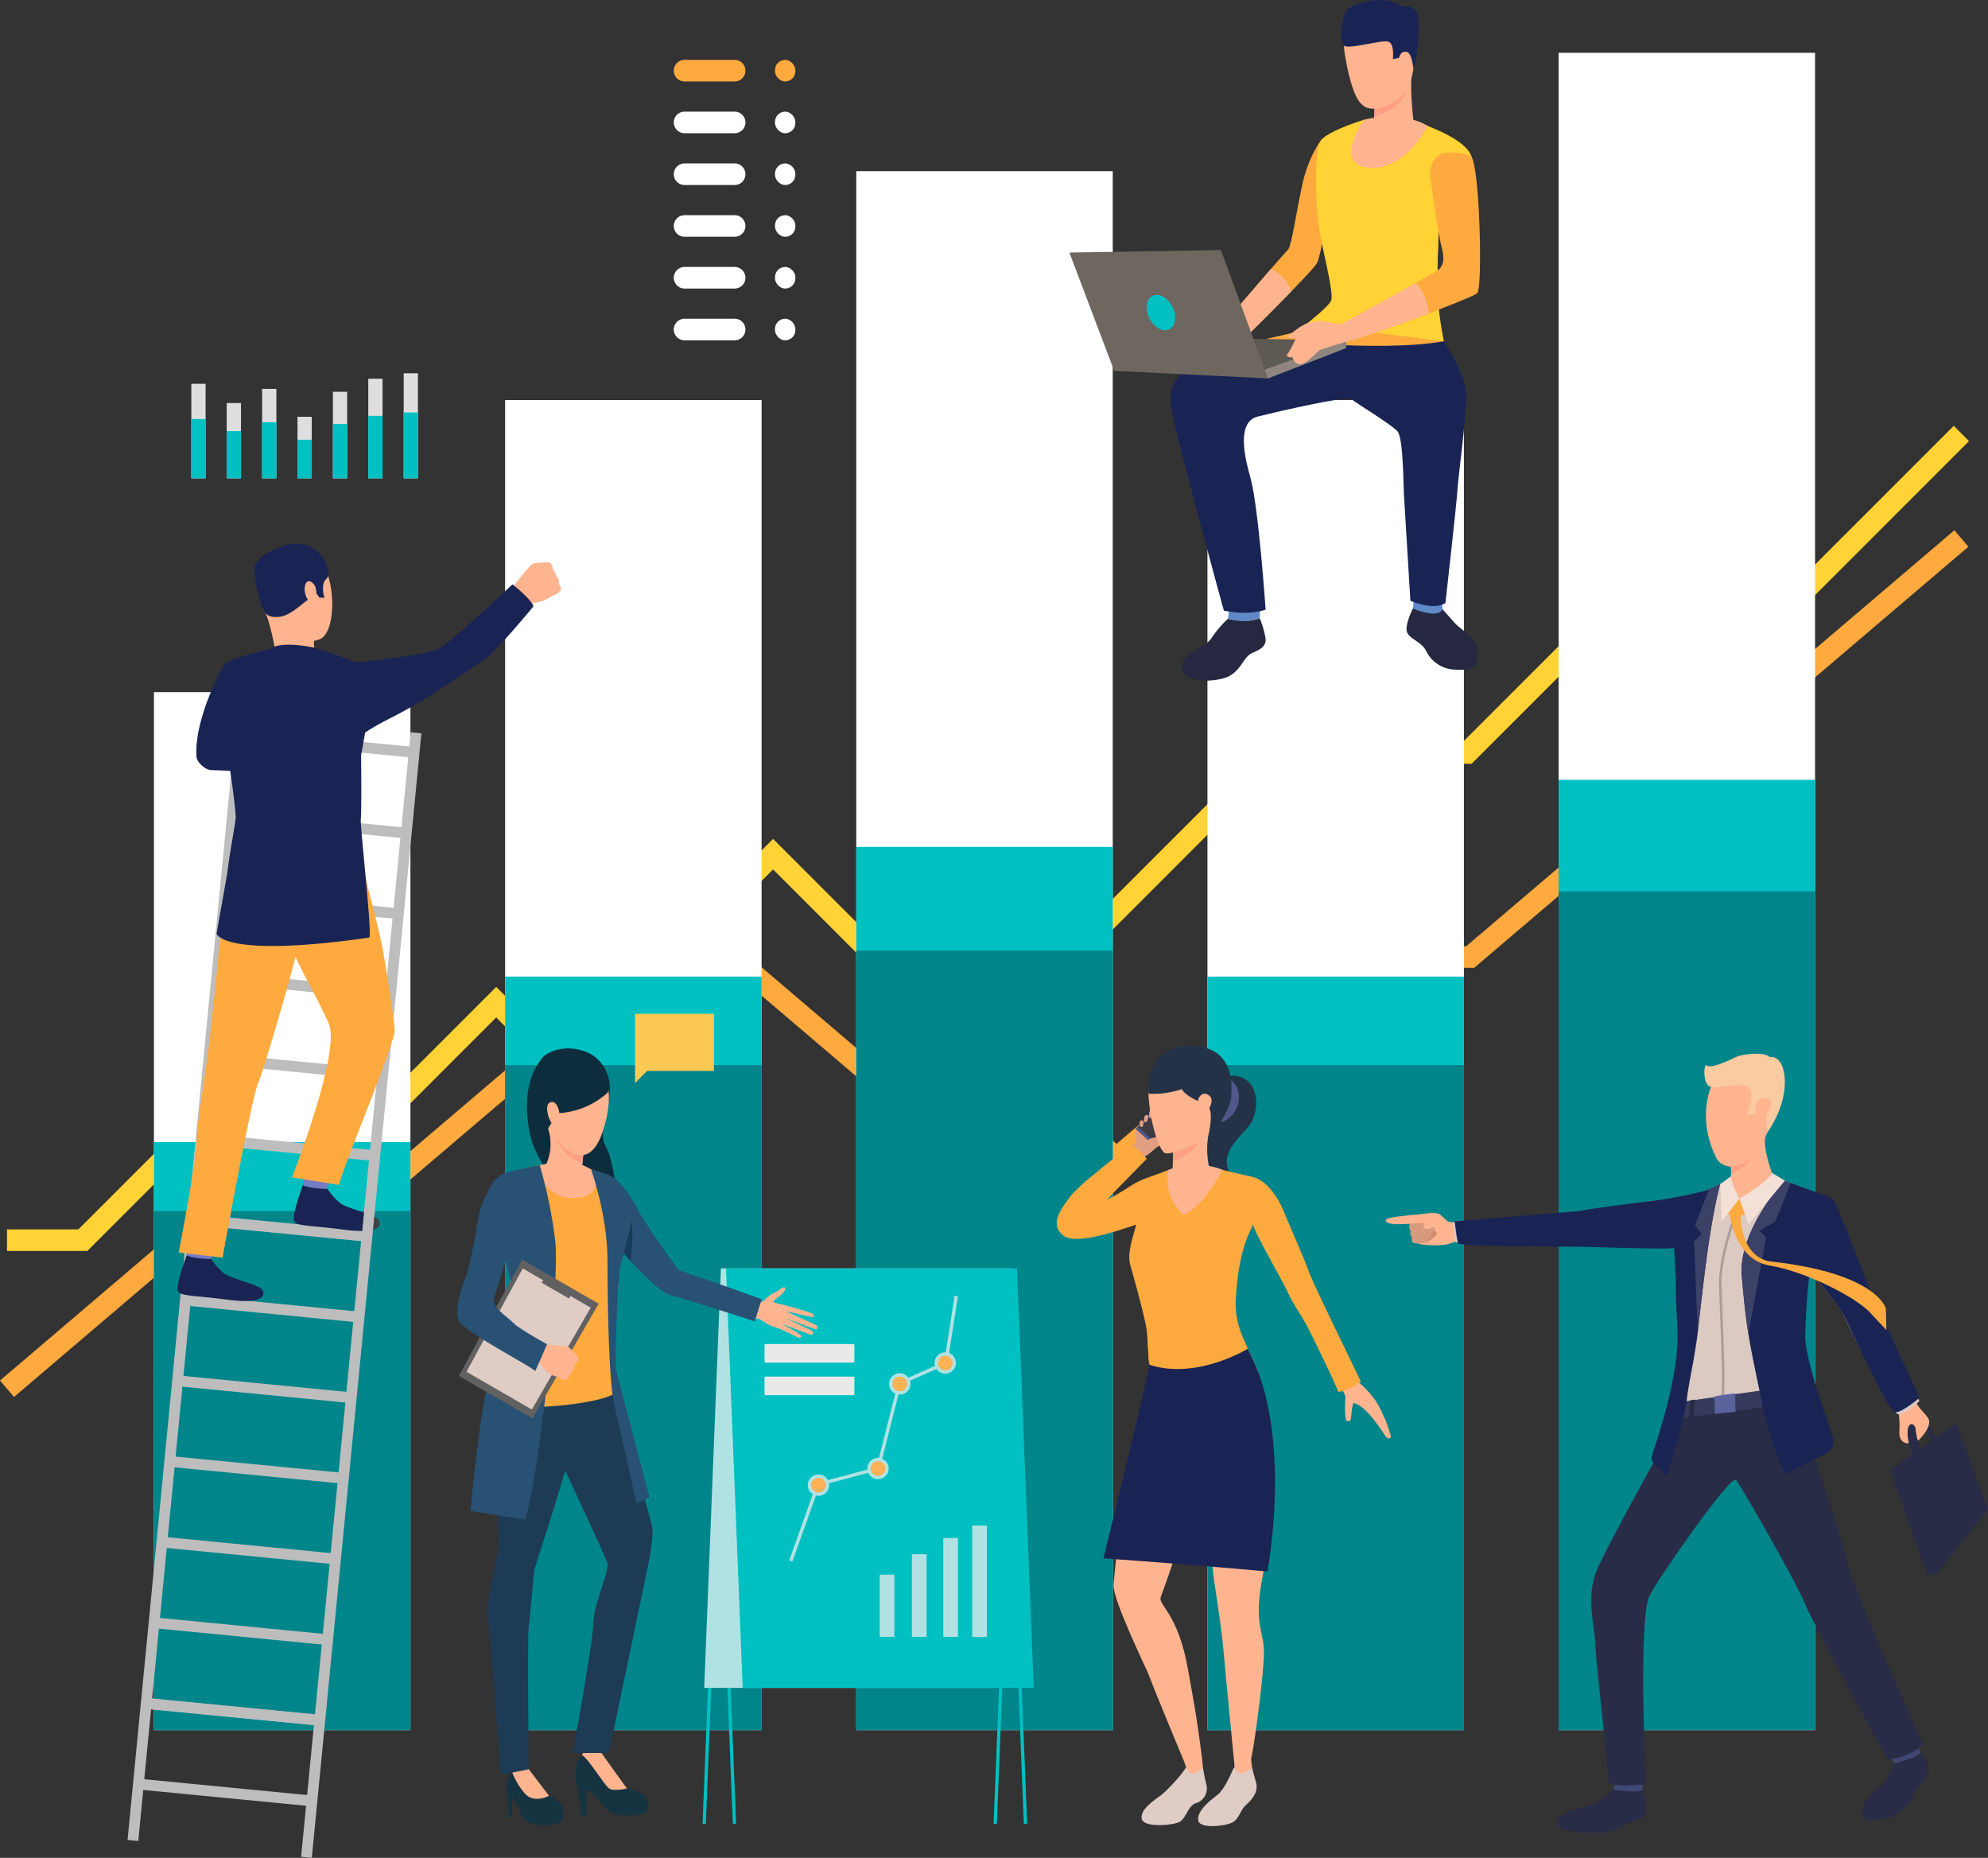 <svg xmlns="http://www.w3.org/2000/svg" width="656.841" height="613.697" viewBox="0 0 656.841 613.697">
  <rect x="0" y="0" width="656.841" height="613.697" fill="#333333" stroke="none"/>
  <g id="Grupo_9360" data-name="Grupo 9360" transform="translate(-238.404 -121.187)">
    <g id="Grupo_8966" data-name="Grupo 8966" transform="translate(240.718 261.85)">
      <path id="Trazado_12673" data-name="Trazado 12673" d="M272.048,825.67H245.509v-7.136h23.583l39.853-39.853,28.978,28.977,69.221-69.221,21.292,21.292,70.183-70.183L540.676,731.6h47.95l74.01-74.01h63.828l47.186-47.186h57.759l57.311-57.31,5.047,5.047-59.4,59.4H776.607l-47.186,47.186H665.592l-74.009,74.01H537.72l-39.1-39.1L428.436,769.82l-21.292-21.292L337.923,817.75l-28.978-28.977Z" transform="translate(-245.509 -553.095)" fill="#ffd236"/>
    </g>
    <g id="Grupo_8967" data-name="Grupo 8967" transform="translate(238.404 296.348)">
      <path id="Trazado_12674" data-name="Trazado 12674" d="M243.032,945.32l-4.628-5.432L315.2,874.465h46.639l105.82-90.15L533.84,840.7h48.806l24.669,21.016,76.641-65.293h38.9l161.282-137.4,4.628,5.433-163.282,139.1h-38.9l-79.268,67.531-27.3-23.254H531.213l-63.557-54.145L364.465,881.6H317.825Z" transform="translate(-238.404 -659.021)" fill="#ffaa3f"/>
    </g>
    <rect id="Rectángulo_1890" data-name="Rectángulo 1890" width="84.738" height="342.864" transform="translate(289.269 349.821)" fill="#fff"/>
    <rect id="Rectángulo_1891" data-name="Rectángulo 1891" width="84.738" height="194.246" transform="translate(289.269 498.438)" fill="#00c0c2"/>
    <rect id="Rectángulo_1892" data-name="Rectángulo 1892" width="84.738" height="171.432" transform="translate(289.269 521.252)" fill="#00858a"/>
    <rect id="Rectángulo_1893" data-name="Rectángulo 1893" width="84.739" height="439.335" transform="translate(405.295 253.349)" fill="#fff"/>
    <rect id="Rectángulo_1894" data-name="Rectángulo 1894" width="84.739" height="248.901" transform="translate(405.295 443.783)" fill="#00c0c2"/>
    <rect id="Rectángulo_1895" data-name="Rectángulo 1895" width="84.739" height="219.667" transform="translate(405.295 473.017)" fill="#00858a"/>
    <rect id="Rectángulo_1896" data-name="Rectángulo 1896" width="84.738" height="514.947" transform="translate(521.321 177.737)" fill="#fff"/>
    <rect id="Rectángulo_1897" data-name="Rectángulo 1897" width="84.738" height="291.738" transform="translate(521.321 400.946)" fill="#00c0c2"/>
    <rect id="Rectángulo_1898" data-name="Rectángulo 1898" width="84.738" height="257.474" transform="translate(521.321 435.21)" fill="#00858a"/>
    <rect id="Rectángulo_1899" data-name="Rectángulo 1899" width="84.738" height="439.335" transform="translate(637.347 253.349)" fill="#fff"/>
    <rect id="Rectángulo_1900" data-name="Rectángulo 1900" width="84.738" height="248.901" transform="translate(637.347 443.783)" fill="#00c0c2"/>
    <rect id="Rectángulo_1901" data-name="Rectángulo 1901" width="84.738" height="219.667" transform="translate(637.347 473.017)" fill="#00858a"/>
    <rect id="Rectángulo_1902" data-name="Rectángulo 1902" width="84.738" height="554.057" transform="translate(753.374 138.627)" fill="#fff"/>
    <rect id="Rectángulo_1903" data-name="Rectángulo 1903" width="84.738" height="313.896" transform="translate(753.374 378.789)" fill="#00c0c2"/>
    <rect id="Rectángulo_1904" data-name="Rectángulo 1904" width="84.738" height="277.029" transform="translate(753.374 415.656)" fill="#00858a"/>
    <g id="Grupo_8982" data-name="Grupo 8982" transform="translate(461.029 140.968)">
      <g id="Grupo_8974" data-name="Grupo 8974">
        <g id="Grupo_8968" data-name="Grupo 8968">
          <path id="Rectángulo_1905" data-name="Rectángulo 1905" d="M3.565,0H20.1a3.566,3.566,0,0,1,3.566,3.566v0A3.565,3.565,0,0,1,20.1,7.132H3.565A3.565,3.565,0,0,1,0,3.566v0A3.565,3.565,0,0,1,3.565,0Z" fill="#ffaa3f"/>
        </g>
        <g id="Grupo_8969" data-name="Grupo 8969" transform="translate(0 17.101)">
          <path id="Rectángulo_1906" data-name="Rectángulo 1906" d="M3.565,0H20.1a3.566,3.566,0,0,1,3.566,3.566v0A3.565,3.565,0,0,1,20.1,7.132H3.565A3.565,3.565,0,0,1,0,3.566v0A3.565,3.565,0,0,1,3.565,0Z" fill="#fff"/>
        </g>
        <g id="Grupo_8970" data-name="Grupo 8970" transform="translate(0 34.201)">
          <path id="Rectángulo_1907" data-name="Rectángulo 1907" d="M3.565,0H20.1a3.566,3.566,0,0,1,3.566,3.566v0A3.566,3.566,0,0,1,20.1,7.132H3.565A3.565,3.565,0,0,1,0,3.567v0A3.565,3.565,0,0,1,3.565,0Z" fill="#fff"/>
        </g>
        <g id="Grupo_8971" data-name="Grupo 8971" transform="translate(0 51.302)">
          <path id="Rectángulo_1908" data-name="Rectángulo 1908" d="M3.565,0H20.1a3.566,3.566,0,0,1,3.566,3.566v0A3.566,3.566,0,0,1,20.1,7.132H3.565A3.565,3.565,0,0,1,0,3.567v0A3.565,3.565,0,0,1,3.565,0Z" fill="#fff"/>
        </g>
        <g id="Grupo_8972" data-name="Grupo 8972" transform="translate(0 68.402)">
          <path id="Rectángulo_1909" data-name="Rectángulo 1909" d="M3.565,0H20.1a3.566,3.566,0,0,1,3.566,3.566v0A3.565,3.565,0,0,1,20.1,7.132H3.565A3.565,3.565,0,0,1,0,3.566v0A3.565,3.565,0,0,1,3.565,0Z" fill="#fff"/>
        </g>
        <g id="Grupo_8973" data-name="Grupo 8973" transform="translate(0 85.503)">
          <path id="Rectángulo_1910" data-name="Rectángulo 1910" d="M3.565,0H20.1a3.566,3.566,0,0,1,3.566,3.566v0A3.565,3.565,0,0,1,20.1,7.132H3.565A3.565,3.565,0,0,1,0,3.566v0A3.565,3.565,0,0,1,3.565,0Z" fill="#fff"/>
        </g>
      </g>
      <g id="Grupo_8981" data-name="Grupo 8981" transform="translate(33.435)">
        <g id="Grupo_8975" data-name="Grupo 8975">
          <rect id="Rectángulo_1911" data-name="Rectángulo 1911" width="6.733" height="7.132" rx="3.367" fill="#ffaa3f"/>
        </g>
        <g id="Grupo_8976" data-name="Grupo 8976" transform="translate(0 17.101)">
          <rect id="Rectángulo_1912" data-name="Rectángulo 1912" width="6.733" height="7.132" rx="3.367" fill="#fff"/>
        </g>
        <g id="Grupo_8977" data-name="Grupo 8977" transform="translate(0 34.201)">
          <rect id="Rectángulo_1913" data-name="Rectángulo 1913" width="6.733" height="7.132" rx="3.367" fill="#fff"/>
        </g>
        <g id="Grupo_8978" data-name="Grupo 8978" transform="translate(0 51.302)">
          <rect id="Rectángulo_1914" data-name="Rectángulo 1914" width="6.733" height="7.132" rx="3.367" fill="#fff"/>
        </g>
        <g id="Grupo_8979" data-name="Grupo 8979" transform="translate(0 68.402)">
          <rect id="Rectángulo_1915" data-name="Rectángulo 1915" width="6.733" height="7.132" rx="3.367" fill="#fff"/>
        </g>
        <g id="Grupo_8980" data-name="Grupo 8980" transform="translate(0 85.503)">
          <rect id="Rectángulo_1916" data-name="Rectángulo 1916" width="6.733" height="7.132" rx="3.367" fill="#fff"/>
        </g>
      </g>
    </g>
    <g id="Grupo_9021" data-name="Grupo 9021" transform="translate(470.531 540.186)">
      <g id="Grupo_8985" data-name="Grupo 8985" transform="translate(4.455 44.326)">
        <g id="Grupo_8984" data-name="Grupo 8984">
          <g id="Grupo_8983" data-name="Grupo 8983">
            <path id="Trazado_12675" data-name="Trazado 12675" d="M971.465,1682.917l-5.5-137.991h95.067l5.5,138.034,1.092-.044-5.54-139.083H964.831l5.542,139.127Z" transform="translate(-964.831 -1543.833)" fill="#00c0c2"/>
          </g>
        </g>
      </g>
      <g id="Grupo_8988" data-name="Grupo 8988" transform="translate(0 44.326)">
        <g id="Grupo_8987" data-name="Grupo 8987">
          <g id="Grupo_8986" data-name="Grupo 8986">
            <path id="Trazado_12676" data-name="Trazado 12676" d="M957.743,1544.926h95.067l-5.5,137.991,1.092.044,5.542-139.127H956.693l-5.54,139.083,1.092.044Z" transform="translate(-951.153 -1543.833)" fill="#00c0c2"/>
          </g>
        </g>
      </g>
      <g id="Grupo_8990" data-name="Grupo 8990" transform="translate(0.546)">
        <g id="Grupo_8989" data-name="Grupo 8989">
          <path id="Trazado_12677" data-name="Trazado 12677" d="M1048.991,1546.289H952.83l5.519-138.559h96.161Z" transform="translate(-952.83 -1407.731)" fill="#b1e2e3"/>
        </g>
      </g>
      <g id="Grupo_8992" data-name="Grupo 8992" transform="translate(7.735)">
        <g id="Grupo_8991" data-name="Grupo 8991">
          <path id="Trazado_12678" data-name="Trazado 12678" d="M980.423,1546.289h96.161l-5.519-138.559H974.9Z" transform="translate(-974.904 -1407.731)" fill="#00c0c2"/>
        </g>
      </g>
      <g id="Grupo_8995" data-name="Grupo 8995" transform="translate(89.099 84.929)">
        <g id="Grupo_8994" data-name="Grupo 8994">
          <g id="Grupo_8993" data-name="Grupo 8993">
            <rect id="Rectángulo_1917" data-name="Rectángulo 1917" width="4.833" height="36.783" fill="#b1e2e3"/>
          </g>
        </g>
      </g>
      <g id="Grupo_8998" data-name="Grupo 8998" transform="translate(79.55 89.052)">
        <g id="Grupo_8997" data-name="Grupo 8997">
          <g id="Grupo_8996" data-name="Grupo 8996">
            <rect id="Rectángulo_1918" data-name="Rectángulo 1918" width="4.833" height="32.661" fill="#b1e2e3"/>
          </g>
        </g>
      </g>
      <g id="Grupo_9001" data-name="Grupo 9001" transform="translate(69.176 94.414)">
        <g id="Grupo_9000" data-name="Grupo 9000">
          <g id="Grupo_8999" data-name="Grupo 8999">
            <rect id="Rectángulo_1919" data-name="Rectángulo 1919" width="4.833" height="27.299" fill="#b1e2e3"/>
          </g>
        </g>
      </g>
      <g id="Grupo_9004" data-name="Grupo 9004" transform="translate(58.521 101.175)">
        <g id="Grupo_9003" data-name="Grupo 9003">
          <g id="Grupo_9002" data-name="Grupo 9002">
            <rect id="Rectángulo_1920" data-name="Rectángulo 1920" width="4.833" height="20.538" fill="#b1e2e3"/>
          </g>
        </g>
      </g>
      <g id="Grupo_9006" data-name="Grupo 9006" transform="translate(28.634 9.031)">
        <g id="Grupo_9005" data-name="Grupo 9005">
          <path id="Trazado_12679" data-name="Trazado 12679" d="M1040.121,1523.246l-1.048-.373,9.114-25.568,19.765-5.228,7.1-28.063,15.253-6.732,3.416-21.821,1.1.172-3.51,22.421L1076,1464.812l-7.131,28.172-19.832,5.246Z" transform="translate(-1039.073 -1435.461)" fill="#b1e2e3"/>
        </g>
      </g>
      <g id="Grupo_9007" data-name="Grupo 9007" transform="translate(55.006 63.135)">
        <path id="Trazado_12680" data-name="Trazado 12680" d="M1125.312,1602.675a2.966,2.966,0,1,1-4.174-.419A2.966,2.966,0,0,1,1125.312,1602.675Z" transform="translate(-1120.049 -1601.586)" fill="#fdb056"/>
      </g>
      <g id="Grupo_9008" data-name="Grupo 9008" transform="translate(54.451 62.58)">
        <path id="Trazado_12681" data-name="Trazado 12681" d="M1124.1,1606.132a3.522,3.522,0,1,1,.5-4.956A3.526,3.526,0,0,1,1124.1,1606.132Zm-3.754-4.593a2.41,2.41,0,1,0,3.391.341A2.412,2.412,0,0,0,1120.341,1601.539Z" transform="translate(-1118.346 -1599.884)" fill="#b1e2e3"/>
      </g>
      <g id="Grupo_9009" data-name="Grupo 9009" transform="translate(62.202 35.187)">
        <path id="Trazado_12682" data-name="Trazado 12682" d="M1147.41,1516.861a2.966,2.966,0,1,1-4.174-.42A2.967,2.967,0,0,1,1147.41,1516.861Z" transform="translate(-1142.147 -1515.772)" fill="#fcb355"/>
      </g>
      <g id="Grupo_9010" data-name="Grupo 9010" transform="translate(61.648 34.632)">
        <path id="Trazado_12683" data-name="Trazado 12683" d="M1146.193,1520.317a3.522,3.522,0,1,1,.5-4.957A3.527,3.527,0,0,1,1146.193,1520.317Zm-3.754-4.594a2.41,2.41,0,1,0,3.391.341A2.413,2.413,0,0,0,1142.439,1515.723Z" transform="translate(-1140.443 -1514.069)" fill="#b1e2e3"/>
      </g>
      <g id="Grupo_9011" data-name="Grupo 9011" transform="translate(77.22 28.263)">
        <path id="Trazado_12684" data-name="Trazado 12684" d="M1193.521,1495.6a2.966,2.966,0,1,1-4.174-.419A2.966,2.966,0,0,1,1193.521,1495.6Z" transform="translate(-1188.258 -1494.513)" fill="#fcb355"/>
      </g>
      <g id="Grupo_9012" data-name="Grupo 9012" transform="translate(76.665 27.709)">
        <path id="Trazado_12685" data-name="Trazado 12685" d="M1192.305,1499.058a3.522,3.522,0,1,1,.5-4.956A3.526,3.526,0,0,1,1192.305,1499.058Zm-3.754-4.593a2.41,2.41,0,1,0,3.391.341A2.413,2.413,0,0,0,1188.551,1494.465Z" transform="translate(-1186.555 -1492.81)" fill="#b1e2e3"/>
      </g>
      <g id="Grupo_9013" data-name="Grupo 9013" transform="translate(35.318 68.624)">
        <path id="Trazado_12686" data-name="Trazado 12686" d="M1064.86,1619.53a2.966,2.966,0,1,1-4.174-.419A2.967,2.967,0,0,1,1064.86,1619.53Z" transform="translate(-1059.597 -1618.441)" fill="#fdb255"/>
      </g>
      <g id="Grupo_9014" data-name="Grupo 9014" transform="translate(34.763 68.069)">
        <path id="Trazado_12687" data-name="Trazado 12687" d="M1063.644,1622.986a3.522,3.522,0,1,1,.5-4.956A3.527,3.527,0,0,1,1063.644,1622.986Zm-3.754-4.593a2.41,2.41,0,1,0,3.391.341A2.413,2.413,0,0,0,1059.889,1618.393Z" transform="translate(-1057.894 -1616.738)" fill="#b1e2e3"/>
      </g>
      <g id="Grupo_9017" data-name="Grupo 9017" transform="translate(20.471 35.724)">
        <g id="Grupo_9016" data-name="Grupo 9016">
          <g id="Grupo_9015" data-name="Grupo 9015">
            <path id="Rectángulo_1921" data-name="Rectángulo 1921" d="M.4,0H29.3a.394.394,0,0,1,.394.394V5.755a.4.4,0,0,1-.4.4H.4a.4.4,0,0,1-.4-.4V.4A.4.4,0,0,1,.4,0Z" fill="#e9e9e9"/>
          </g>
        </g>
      </g>
      <g id="Grupo_9020" data-name="Grupo 9020" transform="translate(20.471 24.97)">
        <g id="Grupo_9019" data-name="Grupo 9019">
          <g id="Grupo_9018" data-name="Grupo 9018">
            <path id="Rectángulo_1922" data-name="Rectángulo 1922" d="M.4,0H29.3a.394.394,0,0,1,.394.394V5.757a.395.395,0,0,1-.395.395H.4a.4.4,0,0,1-.4-.4V.4A.4.4,0,0,1,.4,0Z" fill="#e9e9e9"/>
          </g>
        </g>
      </g>
    </g>
    <g id="Grupo_9080" data-name="Grupo 9080" transform="translate(389.44 456.064)">
      <g id="Grupo_9026" data-name="Grupo 9026" transform="translate(23.049 11.436)">
        <g id="Grupo_9025" data-name="Grupo 9025">
          <g id="Grupo_9024" data-name="Grupo 9024">
            <g id="Grupo_9023" data-name="Grupo 9023">
              <g id="Grupo_9022" data-name="Grupo 9022">
                <path id="Trazado_12688" data-name="Trazado 12688" d="M793.887,1186.335s8.147,3.985,6.133,14.827-2.906,12.3-.653,16.538,4.912,22.307,2.884,25.732-25.1-15.052-28.3-30.554,2.028-22.4,3.876-24.966S786.695,1182.685,793.887,1186.335Z" transform="translate(-772.937 -1184.546)" fill="#0d2d3d"/>
              </g>
            </g>
          </g>
        </g>
      </g>
      <g id="Grupo_9028" data-name="Grupo 9028" transform="translate(58.784)">
        <g id="Grupo_9027" data-name="Grupo 9027">
          <path id="Trazado_12689" data-name="Trazado 12689" d="M908.725,1149.432H882.659V1172.3l3.979-3.979h22.087Z" transform="translate(-882.659 -1149.432)" fill="#fdc955"/>
        </g>
      </g>
      <g id="Grupo_9029" data-name="Grupo 9029" transform="translate(39.015 242.295)">
        <path id="Trazado_12690" data-name="Trazado 12690" d="M823.87,1915.936h1.847v-8.708a24.743,24.743,0,0,1,5.894,5.752c2.273,3.338,5.4,3.054,10.155,2.841s4.545-2.131,4.119-4.829-5.255-3.551-6.818-3.977-5.109-6.537-6.249-8.024a20.394,20.394,0,0,1-2.379-3.977s-.887-3.622-5.29,0-3.125,10.581-2.628,11.22S823.87,1915.936,823.87,1915.936Z" transform="translate(-821.96 -1893.403)" fill="#163342"/>
      </g>
      <g id="Grupo_9030" data-name="Grupo 9030" transform="translate(41.203 242.948)">
        <path id="Trazado_12691" data-name="Trazado 12691" d="M837.7,1908.365c1.633,1.065,5.894,0,5.894,0-1.207-1.563-8.629-12-8.629-12-4.509-2.628-6.291.988-6.291.988C830.517,1897.915,836.07,1907.3,837.7,1908.365Z" transform="translate(-828.678 -1895.407)" fill="#ffb490"/>
      </g>
      <g id="Grupo_9034" data-name="Grupo 9034" transform="translate(97.477 90.356)">
        <g id="Grupo_9033" data-name="Grupo 9033">
          <g id="Grupo_9032" data-name="Grupo 9032">
            <g id="Grupo_9031" data-name="Grupo 9031">
              <path id="Trazado_12692" data-name="Trazado 12692" d="M1001.7,1431.773s2.956.566,3.966-.823a9.649,9.649,0,0,1,3.426-2.368c.808-.375,2.859-2.449,3.341-1.435s-3.216,3.582-3.884,4.276,3.627,1,4.368,1.675-.171,7.76-3.094,7.208-5.683-3.071-6.217-3.066a18.206,18.206,0,0,1-2.143-.318Z" transform="translate(-1001.467 -1426.87)" fill="#ffb490"/>
            </g>
          </g>
        </g>
      </g>
      <g id="Grupo_9038" data-name="Grupo 9038" transform="translate(105.976 96.293)">
        <g id="Grupo_9037" data-name="Grupo 9037">
          <g id="Grupo_9036" data-name="Grupo 9036">
            <g id="Grupo_9035" data-name="Grupo 9035">
              <path id="Trazado_12693" data-name="Trazado 12693" d="M1029.865,1445.1s8.838,2.283,9.3,2.929.31,1.117-.526.938-8.6-1.959-8.6-1.959,10.007,4.46,10.5,4.906c.29.261.049,1.191-.406,1.137s-10.627-3.908-10.627-3.908,9.336,4.181,9.637,4.677a.7.7,0,0,1-.884.97c-.714-.262-9.6-3.653-9.6-3.653s6.6,3.47,6.611,4.041c0,.349-.165,1.162-1.841.214s-5.865-2.772-5.865-2.772Z" transform="translate(-1027.563 -1445.1)" fill="#ffb490"/>
            </g>
          </g>
        </g>
      </g>
      <g id="Grupo_9039" data-name="Grupo 9039" transform="translate(16.481 249.379)">
        <path id="Trazado_12694" data-name="Trazado 12694" d="M753.288,1931.2h1.136v-6.391a13.9,13.9,0,0,1,2.944,5.133c.923,3.053,4.229,3.959,9.27,3.817s5.113-2.132,4.687-5.115-4.687-4.545-4.687-4.545c-1.917-1.7-6.675-8.771-6.675-8.771a6.652,6.652,0,0,0-5.45,1.118c-2.4,1.935-1.652,6.3-1.581,7.439S753.288,1931.2,753.288,1931.2Z" transform="translate(-752.768 -1915.155)" fill="#163342"/>
      </g>
      <g id="Grupo_9040" data-name="Grupo 9040" transform="translate(10.141 110.642)">
        <path id="Trazado_12695" data-name="Trazado 12695" d="M743.641,1491.683s-6.008,7.812-7.638,17.079.962,40.373.891,44.953-4.332,15.978-3.48,24.607,4.216,51.573,4.216,51.573l9.206-1.827s-.532-43.781,0-47.4,1.6-16.823,1.815-18.314,13.525-40.652,13.525-47.333S758.129,1480.783,743.641,1491.683Z" transform="translate(-733.302 -1489.161)" fill="#1d3b54"/>
      </g>
      <g id="Grupo_9041" data-name="Grupo 9041" transform="translate(30.004 114.262)">
        <path id="Trazado_12696" data-name="Trazado 12696" d="M814.948,1502.232s9.871,37.674,11.043,42.894,2.869,9.524,2.869,11.74c0,5.142-1.91,13.4-1.91,13.4l-12.534,59.95H802.477s6.652-35.966,6.83-43c.18-7.048,5.606-17.057,4.54-20.04s-17.15-37.389-17.15-37.389S784.518,1491.3,814.948,1502.232Z" transform="translate(-794.289 -1500.277)" fill="#1d3b54"/>
      </g>
      <g id="Grupo_9042" data-name="Grupo 9042" transform="translate(18.226 249.55)">
        <path id="Trazado_12697" data-name="Trazado 12697" d="M770.251,1924.451l-6.675-8.771-5.45,1.118a24.714,24.714,0,0,0,4.116,6.879C765.379,1927.175,770.251,1924.451,770.251,1924.451Z" transform="translate(-758.126 -1915.68)" fill="#ffb490"/>
      </g>
      <g id="Grupo_9044" data-name="Grupo 9044" transform="translate(43.001 52.197)">
        <g id="Grupo_9043" data-name="Grupo 9043">
          <path id="Trazado_12698" data-name="Trazado 12698" d="M837.782,1309.7a12.318,12.318,0,0,1,7.145,3.678,47.174,47.174,0,0,1,6.766,10.306c.806,1.757,12.1,18.042,12.681,18.408s6.261,2.262,10.021,3.528c5.8,1.953,17.434,6.18,17.434,6.18l-2.31,7.314s-21.872-7.157-27.349-8.507c-6.7-1.65-22.118-21.432-22.118-21.432S828.556,1315.707,837.782,1309.7Z" transform="translate(-834.197 -1309.703)" fill="#285173"/>
        </g>
      </g>
      <g id="Grupo_9046" data-name="Grupo 9046" transform="translate(11.227 49.066)">
        <g id="Grupo_9045" data-name="Grupo 9045">
          <path id="Trazado_12699" data-name="Trazado 12699" d="M764.893,1300.364a55.151,55.151,0,0,0,7.1,2.855c1.83.366,8.933,9.591,10.177,12.959s0,8.42-2.562,14.351-.146,7.907-1.318,13.838-.795,28.117-.575,31.412-34.27,8.289-41.079,2.285c0,0,4.609-20,10.067-25.7,1.181-1.234,1.056-9.459.25-11.509s-9.884-17.352-9.884-17.352-.667-15.521,3.294-18.6c3.441-2.673,12.82-3.626,14.5-4.211S761.451,1299.852,764.893,1300.364Z" transform="translate(-736.637 -1300.088)" fill="#ffaa3f"/>
        </g>
      </g>
      <g id="Grupo_9048" data-name="Grupo 9048" transform="translate(29.46 36.043)">
        <g id="Grupo_9047" data-name="Grupo 9047">
          <path id="Trazado_12700" data-name="Trazado 12700" d="M805.161,1267.318s-.157,1.452-.339,3.413c-.07.776-.147,1.633-.217,2.511a59.252,59.252,0,0,0-.276,6.9s-5.48,5.491-11.708-6.406a16.346,16.346,0,0,0,.646-11.585C791.3,1255.463,805.161,1267.318,805.161,1267.318Z" transform="translate(-792.621 -1260.103)" fill="#ffb490"/>
        </g>
      </g>
      <g id="Grupo_9049" data-name="Grupo 9049" transform="translate(54.734 67.59)">
        <path id="Trazado_12701" data-name="Trazado 12701" d="M872.824,1371.072s1.319-8.77-.083-14.1a34.057,34.057,0,0,1-2.515,11.1Z" transform="translate(-870.226 -1356.968)" fill="#173c5a"/>
      </g>
      <g id="Grupo_9050" data-name="Grupo 9050" transform="translate(25.251 49.534)">
        <path id="Trazado_12702" data-name="Trazado 12702" d="M779.7,1302.508s3.768,11.13,14.114,10.311,4.9-9.4,4.9-9.4a22.81,22.81,0,0,0-3.3-1.619c-.726-.139-11.438-.275-11.438-.275Z" transform="translate(-779.695 -1301.528)" fill="#ffb490"/>
      </g>
      <g id="Grupo_9051" data-name="Grupo 9051" transform="translate(44.269 51.428)">
        <path id="Trazado_12703" data-name="Trazado 12703" d="M838.091,1307.343s5.419,14.989,5.419,30.265.437,40.162,2.329,48.021,7.276,32.162,7.276,32.162l4.221-2.183s-10.149-38.787-10.915-41.584.582-32.345,1.309-34.819,3.823-13.487,3.342-16.542c-.606-3.852-4.211-9.551-10.032-14.451Z" transform="translate(-838.091 -1307.343)" fill="#285173"/>
      </g>
      <g id="Grupo_9052" data-name="Grupo 9052" transform="translate(4.428 50.046)">
        <path id="Trazado_12704" data-name="Trazado 12704" d="M738.626,1303.1a155.854,155.854,0,0,1,5.075,24.6c1.707,13.812-5.239,77.921-9.9,92.474l-18.045-2.911s3.884-45.316,9.158-53.563,6.951-15.543,1.258-32.755,2.5-25.737,2.5-25.737S737.043,1303.278,738.626,1303.1Z" transform="translate(-715.759 -1303.1)" fill="#285173"/>
      </g>
      <g id="Grupo_9053" data-name="Grupo 9053" transform="translate(0.559 81.186)">
        <path id="Trazado_12705" data-name="Trazado 12705" d="M750.083,1413.307l-21.88,37.9-24.324-14.044,20.93-38.447Z" transform="translate(-703.879 -1398.715)" fill="#616161"/>
      </g>
      <g id="Grupo_9054" data-name="Grupo 9054" transform="translate(3.091 84.122)">
        <path id="Trazado_12706" data-name="Trazado 12706" d="M752.688,1420.69l-19.433,33.658-21.6-12.472,18.589-34.145Z" transform="translate(-711.652 -1407.731)" fill="#deccc5"/>
      </g>
      <g id="Grupo_9055" data-name="Grupo 9055" transform="translate(27.882 86.653)">
        <path id="Trazado_12707" data-name="Trazado 12707" d="M796.85,1422.907l1.364-2.362-8.734-5.043-1.7,2.166Z" transform="translate(-787.775 -1415.502)" fill="#616161"/>
      </g>
      <g id="Grupo_9061" data-name="Grupo 9061" transform="translate(25.881 109.167)">
        <g id="Grupo_9060" data-name="Grupo 9060">
          <g id="Grupo_9059" data-name="Grupo 9059">
            <g id="Grupo_9058" data-name="Grupo 9058">
              <g id="Grupo_9057" data-name="Grupo 9057">
                <g id="Grupo_9056" data-name="Grupo 9056">
                  <path id="Trazado_12708" data-name="Trazado 12708" d="M791.665,1496.411a4.525,4.525,0,0,1-1.431-.206s-.764-.443-1.326-.726a4.467,4.467,0,0,0-.444-.2,8.29,8.29,0,0,1-2.439-1.031,55.541,55.541,0,0,1-4.393-4.637l1.619-2.461,1.186-2.52s7.194.465,8.167.985a2.842,2.842,0,0,1,.269.163,10.49,10.49,0,0,1,1.523,1.557c.139.118,1.436,1.388,1.391,1.928a1.772,1.772,0,0,1-.862,1.493,4.234,4.234,0,0,1-.908,2.146,2.634,2.634,0,0,1-1.267,1.95S792.465,1496.214,791.665,1496.411Z" transform="translate(-781.632 -1484.631)" fill="#ffb490"/>
                </g>
              </g>
            </g>
          </g>
        </g>
      </g>
      <g id="Grupo_9063" data-name="Grupo 9063" transform="translate(0 51.974)">
        <g id="Grupo_9062" data-name="Grupo 9062">
          <path id="Trazado_12709" data-name="Trazado 12709" d="M723.25,1309.242s-6.644-1.9-10.452,5.418-3.788,10.447-4.3,14.021c-.48,3.376-2.649,12.593-2.869,13.544s-5.131,12.3-2.879,16.269c2.265,3.988,25.262,15.725,25.116,16.6s3.983-8.874,3.983-8.874-9.306-5.187-10.83-6.784c-2.476-2.594-7.7-5.389-6.625-8.607,1.261-3.78,5.046-16.534,5.925-18.4S728.851,1311.621,723.25,1309.242Z" transform="translate(-702.163 -1309.019)" fill="#285173"/>
        </g>
      </g>
      <g id="Grupo_9068" data-name="Grupo 9068" transform="translate(27.216 14.081)">
        <g id="Grupo_9067" data-name="Grupo 9067">
          <g id="Grupo_9066" data-name="Grupo 9066">
            <g id="Grupo_9065" data-name="Grupo 9065">
              <g id="Grupo_9064" data-name="Grupo 9064">
                <path id="Trazado_12710" data-name="Trazado 12710" d="M801.332,1193.013s11.829,3.719,5.408,24.132-22.577-2.365-20.887-14.8S801.332,1193.013,801.332,1193.013Z" transform="translate(-785.729 -1192.668)" fill="#ffb490"/>
              </g>
            </g>
          </g>
        </g>
      </g>
      <g id="Grupo_9073" data-name="Grupo 9073" transform="translate(26.283 12.442)">
        <g id="Grupo_9072" data-name="Grupo 9072">
          <g id="Grupo_9071" data-name="Grupo 9071">
            <g id="Grupo_9070" data-name="Grupo 9070">
              <g id="Grupo_9069" data-name="Grupo 9069">
                <path id="Trazado_12711" data-name="Trazado 12711" d="M806.017,1201.532a26.683,26.683,0,0,1-15.715,6.489s-3.78,4.432-4.07,6.172c0,0-8.777-14.96,2.012-23.928S809.983,1197.836,806.017,1201.532Z" transform="translate(-782.865 -1187.635)" fill="#0d2d3d"/>
              </g>
            </g>
          </g>
        </g>
      </g>
      <g id="Grupo_9078" data-name="Grupo 9078" transform="translate(29.734 29.149)">
        <g id="Grupo_9077" data-name="Grupo 9077">
          <g id="Grupo_9076" data-name="Grupo 9076">
            <g id="Grupo_9075" data-name="Grupo 9075">
              <g id="Grupo_9074" data-name="Grupo 9074">
                <path id="Trazado_12712" data-name="Trazado 12712" d="M797.565,1243.019c-.076-1.486-.991-4.867-3.2-3.921s.136,7.832,1.6,7.408C795.966,1246.507,797.746,1246.534,797.565,1243.019Z" transform="translate(-793.46 -1238.934)" fill="#ffb490"/>
              </g>
            </g>
          </g>
        </g>
      </g>
      <g id="Grupo_9079" data-name="Grupo 9079" transform="translate(32.733 41.104)">
        <path id="Trazado_12713" data-name="Trazado 12713" d="M811.6,1281.21c-.07.776-.147,1.633-.217,2.511,0,0-5.221-.311-8.711-8.077C802.9,1275.982,806.723,1281.6,811.6,1281.21Z" transform="translate(-802.67 -1275.643)" fill="#ff9f84"/>
      </g>
    </g>
    <g id="Grupo_9248" data-name="Grupo 9248" transform="translate(280.553 300.854)">
      <g id="Grupo_9085" data-name="Grupo 9085" transform="translate(57.943 206.361)">
        <g id="Grupo_9084" data-name="Grupo 9084">
          <g id="Grupo_9083" data-name="Grupo 9083">
            <g id="Grupo_9082" data-name="Grupo 9082">
              <g id="Grupo_9081" data-name="Grupo 9081">
                <path id="Trazado_12714" data-name="Trazado 12714" d="M545.737,1312.542s7.756,2.051,7.927,1.306,1.431-5.692,1.431-5.692c-.91-.815-9.351-1.665-9.351-1.665Z" transform="translate(-545.737 -1306.492)" fill="#747bc5"/>
              </g>
            </g>
          </g>
        </g>
      </g>
      <g id="Grupo_9090" data-name="Grupo 9090" transform="translate(54.951 211.87)">
        <g id="Grupo_9089" data-name="Grupo 9089">
          <g id="Grupo_9088" data-name="Grupo 9088">
            <g id="Grupo_9087" data-name="Grupo 9087">
              <g id="Grupo_9086" data-name="Grupo 9086">
                <path id="Trazado_12715" data-name="Trazado 12715" d="M552.068,1329.5a21.487,21.487,0,0,1-4.446-4.877c-5.94-.053-8.079-1.217-8.079-1.217s-3.753,10.1-2.853,11.844,5.835,1.4,15.84,2.751c14.081,1.9,12.795-2.258,11.869-3.356C563.118,1333.127,554.342,1331.083,552.068,1329.5Z" transform="translate(-536.55 -1323.408)" fill="#3c4146"/>
              </g>
            </g>
          </g>
        </g>
      </g>
      <g id="Grupo_9179" data-name="Grupo 9179" transform="translate(0 56.531)">
        <g id="Grupo_9095" data-name="Grupo 9095" transform="translate(57.333 5.558)">
          <g id="Grupo_9094" data-name="Grupo 9094" transform="translate(0 0)">
            <g id="Grupo_9093" data-name="Grupo 9093">
              <g id="Grupo_9092" data-name="Grupo 9092">
                <g id="Grupo_9091" data-name="Grupo 9091">
                  <rect id="Rectángulo_1923" data-name="Rectángulo 1923" width="373.341" height="3.559" transform="matrix(0.097, -0.995, 0.995, 0.097, 0, 371.598)" fill="#bdbdbd"/>
                </g>
              </g>
            </g>
          </g>
        </g>
        <g id="Grupo_9100" data-name="Grupo 9100" transform="translate(0 0)">
          <g id="Grupo_9099" data-name="Grupo 9099">
            <g id="Grupo_9098" data-name="Grupo 9098">
              <g id="Grupo_9097" data-name="Grupo 9097">
                <g id="Grupo_9096" data-name="Grupo 9096">
                  <rect id="Rectángulo_1924" data-name="Rectángulo 1924" width="373.34" height="3.559" transform="translate(0 371.591) rotate(-84.452)" fill="#bdbdbd"/>
                </g>
              </g>
            </g>
          </g>
        </g>
        <g id="Grupo_9146" data-name="Grupo 9146" transform="translate(16.474 5.005)">
          <g id="Grupo_9105" data-name="Grupo 9105" transform="translate(20.686 0)">
            <g id="Grupo_9104" data-name="Grupo 9104">
              <g id="Grupo_9103" data-name="Grupo 9103">
                <g id="Grupo_9102" data-name="Grupo 9102">
                  <g id="Grupo_9101" data-name="Grupo 9101">
                    <rect id="Rectángulo_1925" data-name="Rectángulo 1925" width="3.559" height="57.568" transform="translate(0 3.542) rotate(-84.457)" fill="#bdbdbd"/>
                  </g>
                </g>
              </g>
            </g>
          </g>
          <g id="Grupo_9110" data-name="Grupo 9110" transform="translate(18.101 26.644)">
            <g id="Grupo_9109" data-name="Grupo 9109" transform="translate(0 0)">
              <g id="Grupo_9108" data-name="Grupo 9108">
                <g id="Grupo_9107" data-name="Grupo 9107">
                  <g id="Grupo_9106" data-name="Grupo 9106">
                    <rect id="Rectángulo_1926" data-name="Rectángulo 1926" width="3.559" height="57.568" transform="translate(0 3.543) rotate(-84.457)" fill="#bdbdbd"/>
                  </g>
                </g>
              </g>
            </g>
          </g>
          <g id="Grupo_9115" data-name="Grupo 9115" transform="translate(15.515 53.288)">
            <g id="Grupo_9114" data-name="Grupo 9114" transform="translate(0 0)">
              <g id="Grupo_9113" data-name="Grupo 9113">
                <g id="Grupo_9112" data-name="Grupo 9112">
                  <g id="Grupo_9111" data-name="Grupo 9111">
                    <rect id="Rectángulo_1927" data-name="Rectángulo 1927" width="3.559" height="57.568" transform="translate(0 3.542) rotate(-84.457)" fill="#bdbdbd"/>
                  </g>
                </g>
              </g>
            </g>
          </g>
          <g id="Grupo_9120" data-name="Grupo 9120" transform="translate(12.929 79.932)">
            <g id="Grupo_9119" data-name="Grupo 9119" transform="translate(0 0)">
              <g id="Grupo_9118" data-name="Grupo 9118">
                <g id="Grupo_9117" data-name="Grupo 9117">
                  <g id="Grupo_9116" data-name="Grupo 9116">
                    <rect id="Rectángulo_1928" data-name="Rectángulo 1928" width="3.559" height="57.568" transform="translate(0 3.542) rotate(-84.457)" fill="#bdbdbd"/>
                  </g>
                </g>
              </g>
            </g>
          </g>
          <g id="Grupo_9125" data-name="Grupo 9125" transform="translate(10.343 106.577)">
            <g id="Grupo_9124" data-name="Grupo 9124" transform="translate(0 0)">
              <g id="Grupo_9123" data-name="Grupo 9123">
                <g id="Grupo_9122" data-name="Grupo 9122">
                  <g id="Grupo_9121" data-name="Grupo 9121">
                    <rect id="Rectángulo_1929" data-name="Rectángulo 1929" width="3.559" height="57.568" transform="translate(0 3.543) rotate(-84.457)" fill="#bdbdbd"/>
                  </g>
                </g>
              </g>
            </g>
          </g>
          <g id="Grupo_9130" data-name="Grupo 9130" transform="translate(7.757 133.221)">
            <g id="Grupo_9129" data-name="Grupo 9129" transform="translate(0 0)">
              <g id="Grupo_9128" data-name="Grupo 9128">
                <g id="Grupo_9127" data-name="Grupo 9127">
                  <g id="Grupo_9126" data-name="Grupo 9126">
                    <rect id="Rectángulo_1930" data-name="Rectángulo 1930" width="3.559" height="57.568" transform="translate(0 3.543) rotate(-84.457)" fill="#bdbdbd"/>
                  </g>
                </g>
              </g>
            </g>
          </g>
          <g id="Grupo_9135" data-name="Grupo 9135" transform="translate(5.172 159.865)">
            <g id="Grupo_9134" data-name="Grupo 9134" transform="translate(0 0)">
              <g id="Grupo_9133" data-name="Grupo 9133">
                <g id="Grupo_9132" data-name="Grupo 9132">
                  <g id="Grupo_9131" data-name="Grupo 9131">
                    <rect id="Rectángulo_1931" data-name="Rectángulo 1931" width="3.559" height="57.568" transform="translate(0 3.543) rotate(-84.457)" fill="#bdbdbd"/>
                  </g>
                </g>
              </g>
            </g>
          </g>
          <g id="Grupo_9140" data-name="Grupo 9140" transform="translate(2.586 186.509)">
            <g id="Grupo_9139" data-name="Grupo 9139" transform="translate(0 0)">
              <g id="Grupo_9138" data-name="Grupo 9138">
                <g id="Grupo_9137" data-name="Grupo 9137">
                  <g id="Grupo_9136" data-name="Grupo 9136">
                    <rect id="Rectángulo_1932" data-name="Rectángulo 1932" width="3.559" height="57.568" transform="matrix(0.097, -0.995, 0.995, 0.097, 0, 3.542)" fill="#bdbdbd"/>
                  </g>
                </g>
              </g>
            </g>
          </g>
          <g id="Grupo_9145" data-name="Grupo 9145" transform="translate(0 213.153)">
            <g id="Grupo_9144" data-name="Grupo 9144" transform="translate(0 0)">
              <g id="Grupo_9143" data-name="Grupo 9143">
                <g id="Grupo_9142" data-name="Grupo 9142">
                  <g id="Grupo_9141" data-name="Grupo 9141">
                    <rect id="Rectángulo_1933" data-name="Rectángulo 1933" width="3.559" height="57.568" transform="matrix(0.097, -0.995, 0.995, 0.097, 0, 3.542)" fill="#bdbdbd"/>
                  </g>
                </g>
              </g>
            </g>
          </g>
        </g>
        <g id="Grupo_9167" data-name="Grupo 9167" transform="translate(6.131 244.802)">
          <g id="Grupo_9151" data-name="Grupo 9151" transform="translate(7.757 0)">
            <g id="Grupo_9150" data-name="Grupo 9150" transform="translate(0)">
              <g id="Grupo_9149" data-name="Grupo 9149">
                <g id="Grupo_9148" data-name="Grupo 9148">
                  <g id="Grupo_9147" data-name="Grupo 9147">
                    <rect id="Rectángulo_1934" data-name="Rectángulo 1934" width="3.559" height="57.568" transform="translate(0 3.543) rotate(-84.457)" fill="#bdbdbd"/>
                  </g>
                </g>
              </g>
            </g>
          </g>
          <g id="Grupo_9156" data-name="Grupo 9156" transform="translate(5.172 26.644)">
            <g id="Grupo_9155" data-name="Grupo 9155" transform="translate(0)">
              <g id="Grupo_9154" data-name="Grupo 9154">
                <g id="Grupo_9153" data-name="Grupo 9153">
                  <g id="Grupo_9152" data-name="Grupo 9152">
                    <rect id="Rectángulo_1935" data-name="Rectángulo 1935" width="3.559" height="57.568" transform="translate(0 3.543) rotate(-84.456)" fill="#bdbdbd"/>
                  </g>
                </g>
              </g>
            </g>
          </g>
          <g id="Grupo_9161" data-name="Grupo 9161" transform="translate(2.586 53.288)">
            <g id="Grupo_9160" data-name="Grupo 9160" transform="translate(0 0)">
              <g id="Grupo_9159" data-name="Grupo 9159">
                <g id="Grupo_9158" data-name="Grupo 9158">
                  <g id="Grupo_9157" data-name="Grupo 9157">
                    <rect id="Rectángulo_1936" data-name="Rectángulo 1936" width="3.559" height="57.568" transform="matrix(0.097, -0.995, 0.995, 0.097, 0, 3.543)" fill="#bdbdbd"/>
                  </g>
                </g>
              </g>
            </g>
          </g>
          <g id="Grupo_9166" data-name="Grupo 9166" transform="translate(0 79.933)">
            <g id="Grupo_9165" data-name="Grupo 9165" transform="translate(0 0)">
              <g id="Grupo_9164" data-name="Grupo 9164">
                <g id="Grupo_9163" data-name="Grupo 9163">
                  <g id="Grupo_9162" data-name="Grupo 9162">
                    <rect id="Rectángulo_1937" data-name="Rectángulo 1937" width="3.559" height="57.568" transform="translate(0 3.543) rotate(-84.457)" fill="#bdbdbd"/>
                  </g>
                </g>
              </g>
            </g>
          </g>
        </g>
        <g id="Grupo_9178" data-name="Grupo 9178" transform="translate(3.545 324.735)">
          <g id="Grupo_9172" data-name="Grupo 9172" transform="translate(2.586 0)">
            <g id="Grupo_9171" data-name="Grupo 9171" transform="translate(0)">
              <g id="Grupo_9170" data-name="Grupo 9170">
                <g id="Grupo_9169" data-name="Grupo 9169">
                  <g id="Grupo_9168" data-name="Grupo 9168">
                    <rect id="Rectángulo_1938" data-name="Rectángulo 1938" width="3.559" height="57.568" transform="translate(0 3.543) rotate(-84.457)" fill="#bdbdbd"/>
                  </g>
                </g>
              </g>
            </g>
          </g>
          <g id="Grupo_9177" data-name="Grupo 9177" transform="translate(0 26.644)">
            <g id="Grupo_9176" data-name="Grupo 9176" transform="translate(0 0)">
              <g id="Grupo_9175" data-name="Grupo 9175">
                <g id="Grupo_9174" data-name="Grupo 9174">
                  <g id="Grupo_9173" data-name="Grupo 9173">
                    <rect id="Rectángulo_1939" data-name="Rectángulo 1939" width="3.559" height="57.568" transform="translate(0 3.543) rotate(-84.457)" fill="#bdbdbd"/>
                  </g>
                </g>
              </g>
            </g>
          </g>
        </g>
      </g>
      <g id="Grupo_9184" data-name="Grupo 9184" transform="translate(34.71 99.935)">
        <g id="Grupo_9183" data-name="Grupo 9183">
          <g id="Grupo_9182" data-name="Grupo 9182">
            <g id="Grupo_9181" data-name="Grupo 9181">
              <g id="Grupo_9180" data-name="Grupo 9180">
                <path id="Trazado_12716" data-name="Trazado 12716" d="M523.692,1012.1c-1.488-7.492-7.132-28.45-7.132-28.45-4.165-6.672-42.159-2.844-42.159-2.844,3.076,21.035,14.53,21.3,19.534,32.641s5.831,10.922,12.182,24.684c4.271,9.254-12.1,50.9-12.1,50.9l15.517,2.491c1.772-7.227,18.8-47.236,18.433-51.37S524.989,1018.623,523.692,1012.1Z" transform="translate(-474.401 -979.709)" fill="#ffaa3f"/>
              </g>
            </g>
          </g>
        </g>
      </g>
      <g id="Grupo_9189" data-name="Grupo 9189" transform="translate(42.827 1.096)">
        <g id="Grupo_9188" data-name="Grupo 9188">
          <g id="Grupo_9187" data-name="Grupo 9187">
            <g id="Grupo_9186" data-name="Grupo 9186">
              <g id="Grupo_9185" data-name="Grupo 9185">
                <path id="Trazado_12717" data-name="Trazado 12717" d="M505.773,677.168c-2.705,1.369-6.33,4-6.445,8.74s2.285,11.837,4.944,16.745,10.461,5.917,15.654,3.986,5.651-17.633.9-25.476S505.773,677.168,505.773,677.168Z" transform="translate(-499.324 -676.224)" fill="#ffb490"/>
              </g>
            </g>
          </g>
        </g>
      </g>
      <g id="Grupo_9194" data-name="Grupo 9194" transform="translate(45.633 21.535)">
        <g id="Grupo_9193" data-name="Grupo 9193">
          <g id="Grupo_9192" data-name="Grupo 9192">
            <g id="Grupo_9191" data-name="Grupo 9191">
              <g id="Grupo_9190" data-name="Grupo 9190">
                <path id="Trazado_12718" data-name="Trazado 12718" d="M524.006,748.476s-18-14.069-15.9-7.955a89.9,89.9,0,0,1,3.209,13.351s13.648-.035,12.96-1.365S524.006,748.476,524.006,748.476Z" transform="translate(-507.94 -738.982)" fill="#ffb490"/>
              </g>
            </g>
          </g>
        </g>
      </g>
      <g id="Grupo_9199" data-name="Grupo 9199" transform="translate(41.952)">
        <g id="Grupo_9198" data-name="Grupo 9198">
          <g id="Grupo_9197" data-name="Grupo 9197">
            <g id="Grupo_9196" data-name="Grupo 9196">
              <g id="Grupo_9195" data-name="Grupo 9195">
                <path id="Trazado_12719" data-name="Trazado 12719" d="M505.772,673.73s-9.471,2.611-9.127,8,1.724,11.522,3.843,14.2c0,0,.942,1.554,4.787.951s8.536-5.719,10.141-6.281,1.621-1.5,1.621-1.5l1.005,1.468,1.706.108s-1.555-4.575.791-6.442S518.1,669.421,505.772,673.73Z" transform="translate(-496.636 -672.857)" fill="#192454"/>
              </g>
            </g>
          </g>
        </g>
      </g>
      <g id="Grupo_9204" data-name="Grupo 9204" transform="translate(58.503 12.319)">
        <g id="Grupo_9203" data-name="Grupo 9203">
          <g id="Grupo_9202" data-name="Grupo 9202">
            <g id="Grupo_9201" data-name="Grupo 9201">
              <g id="Grupo_9200" data-name="Grupo 9200">
                <path id="Trazado_12720" data-name="Trazado 12720" d="M547.66,711.925c-.88,2.765,1.329,6.483,2.561,6.165s1.379-3.153.832-5.444C550.837,711.743,548.54,709.161,547.66,711.925Z" transform="translate(-547.458 -710.683)" fill="#ffb490"/>
              </g>
            </g>
          </g>
        </g>
      </g>
      <g id="Grupo_9209" data-name="Grupo 9209" transform="translate(54.951 211.87)">
        <g id="Grupo_9208" data-name="Grupo 9208">
          <g id="Grupo_9207" data-name="Grupo 9207">
            <g id="Grupo_9206" data-name="Grupo 9206">
              <g id="Grupo_9205" data-name="Grupo 9205">
                <path id="Trazado_12721" data-name="Trazado 12721" d="M547.623,1324.625c-5.94-.052-8.08-1.217-8.08-1.217s-3.753,10.1-2.853,11.845,5.836,1.4,15.84,2.75a45.866,45.866,0,0,0,6.578.486l.584-6.018c-2.927-1.018-6.33-2.068-7.623-2.969A21.473,21.473,0,0,1,547.623,1324.625Z" transform="translate(-536.55 -1323.408)" fill="#192454"/>
              </g>
            </g>
          </g>
        </g>
      </g>
      <g id="Grupo_9214" data-name="Grupo 9214" transform="translate(19.516 229.495)">
        <g id="Grupo_9213" data-name="Grupo 9213">
          <g id="Grupo_9212" data-name="Grupo 9212">
            <g id="Grupo_9211" data-name="Grupo 9211">
              <g id="Grupo_9210" data-name="Grupo 9210">
                <path id="Trazado_12722" data-name="Trazado 12722" d="M427.747,1383.576s7.756,2.051,7.928,1.306,1.43-5.691,1.43-5.691c-.909-.816-9.351-1.665-9.351-1.665Z" transform="translate(-427.747 -1377.526)" fill="#747bc5"/>
              </g>
            </g>
          </g>
        </g>
      </g>
      <g id="Grupo_9219" data-name="Grupo 9219" transform="translate(16.896 101.028)">
        <g id="Grupo_9218" data-name="Grupo 9218">
          <g id="Grupo_9217" data-name="Grupo 9217">
            <g id="Grupo_9216" data-name="Grupo 9216">
              <g id="Grupo_9215" data-name="Grupo 9215">
                <path id="Trazado_12723" data-name="Trazado 12723" d="M433.851,1006.41c-.774,10.793-2.183,22.63-3.3,33.919-1.248,12.584-4.809,32.928-4.994,39.66s-5.852,36.151-5.852,36.151l14.494,1.666s9.416-51.989,11.64-57.3,13.253-43.2,13.624-47.454-21.943-29.983-21.943-29.983A163.4,163.4,0,0,0,433.851,1006.41Z" transform="translate(-419.702 -983.065)" fill="#ffaa3f"/>
              </g>
            </g>
          </g>
        </g>
      </g>
      <g id="Grupo_9224" data-name="Grupo 9224" transform="translate(16.524 235.005)">
        <g id="Grupo_9223" data-name="Grupo 9223">
          <g id="Grupo_9222" data-name="Grupo 9222">
            <g id="Grupo_9221" data-name="Grupo 9221">
              <g id="Grupo_9220" data-name="Grupo 9220">
                <path id="Trazado_12724" data-name="Trazado 12724" d="M434.079,1400.538a21.5,21.5,0,0,1-4.445-4.878c-5.94-.053-8.079-1.217-8.079-1.217s-3.753,10.1-2.853,11.844,5.835,1.4,15.839,2.751c14.082,1.9,12.8-2.258,11.87-3.355C445.129,1404.162,436.353,1402.118,434.079,1400.538Z" transform="translate(-418.561 -1394.443)" fill="#192454"/>
              </g>
            </g>
          </g>
        </g>
      </g>
      <g id="Grupo_9229" data-name="Grupo 9229" transform="translate(127.273 6.083)">
        <g id="Grupo_9228" data-name="Grupo 9228">
          <g id="Grupo_9227" data-name="Grupo 9227">
            <g id="Grupo_9226" data-name="Grupo 9226">
              <g id="Grupo_9225" data-name="Grupo 9225">
                <path id="Trazado_12725" data-name="Trazado 12725" d="M773.018,696.1a4.963,4.963,0,0,0-1.277-2.413,2.076,2.076,0,0,0-.717-1.887c-.457-.442-2.57-.2-2.78-.165a12.356,12.356,0,0,0-2.541.23,3.284,3.284,0,0,0-.347.123c-1.194.5-6.739,7.684-6.739,7.684l1,2.871,1.393,3.555s5.991-1.364,7.315-1.746a9.711,9.711,0,0,0,2.743-1.452,4.973,4.973,0,0,1,.509-.255c.673-.3,1.641-.667,1.641-.667a5.3,5.3,0,0,0,1.246-1.147c.413-.872-.612-2.137-.612-2.137A3.085,3.085,0,0,0,773.018,696.1Z" transform="translate(-758.616 -691.535)" fill="#ffb490"/>
              </g>
            </g>
          </g>
        </g>
      </g>
      <g id="Grupo_9247" data-name="Grupo 9247" transform="translate(22.724 13.364)">
        <g id="Grupo_9233" data-name="Grupo 9233" transform="translate(0 26.217)">
          <g id="Grupo_9232" data-name="Grupo 9232">
            <g id="Grupo_9231" data-name="Grupo 9231">
              <g id="Grupo_9230" data-name="Grupo 9230">
                <path id="Trazado_12726" data-name="Trazado 12726" d="M447.078,794.391c-.462.046-10.443,18.444-9.407,30.844.112,1.352,1.656,2.814,2.708,3.536a4.406,4.406,0,0,0,2.349.773l.612.021h0l10.707.364S462.009,804.2,447.078,794.391Z" transform="translate(-437.596 -794.391)" fill="#192454"/>
              </g>
            </g>
          </g>
        </g>
        <g id="Grupo_9237" data-name="Grupo 9237" transform="translate(24.959 19.929)">
          <g id="Grupo_9236" data-name="Grupo 9236">
            <g id="Grupo_9235" data-name="Grupo 9235">
              <g id="Grupo_9234" data-name="Grupo 9234">
                <path id="Trazado_12727" data-name="Trazado 12727" d="M515.121,775.71l-.715.662s-1.439,2.76,3.979,3,13.935.631,9.874-3.3C528.259,776.066,519.857,774.111,515.121,775.71Z" transform="translate(-514.233 -775.081)" fill="#192454"/>
              </g>
            </g>
          </g>
        </g>
        <g id="Grupo_9241" data-name="Grupo 9241" transform="translate(6.679 20.913)">
          <g id="Grupo_9240" data-name="Grupo 9240">
            <g id="Grupo_9239" data-name="Grupo 9239">
              <g id="Grupo_9238" data-name="Grupo 9238">
                <path id="Trazado_12728" data-name="Trazado 12728" d="M508.76,785a12.546,12.546,0,0,0-1.738-.868c-.959-.407-1.9-.8-2.814-1.177-6.078-2.5-13.8-4.849-13.8-4.849h-12.4s-9.441,1.886-15.068,4.189a10.519,10.519,0,0,0-2.032,1.115l1.685,35.358c0,.007,0,.014,0,.022s0,.028.006.047c.76,4.974,1.559,10.842,1.825,14.957.109,1.68-1.812,10.7-2.814,18.979l-3.508,19.812s2.027,8.21,50.4,1.294c1.235-.176-3.065-36.974-2.736-39.281.22-1.54.185-13.5.1-20.953l1.345-7.545a34.521,34.521,0,0,1,2.954-1.867c1.869-1.078,4.213-2.311,6.817-3.613-.3-1.782-.513-3.185-.594-4A15.073,15.073,0,0,0,508.76,785Z" transform="translate(-458.105 -778.104)" fill="#192454"/>
              </g>
            </g>
          </g>
        </g>
        <g id="Grupo_9246" data-name="Grupo 9246" transform="translate(49.545)">
          <g id="Grupo_9245" data-name="Grupo 9245">
            <g id="Grupo_9244" data-name="Grupo 9244">
              <g id="Grupo_9243" data-name="Grupo 9243">
                <g id="Grupo_9242" data-name="Grupo 9242">
                  <path id="Trazado_12729" data-name="Trazado 12729" d="M644.63,713.89s-19.946,18.893-24.3,21.218c-3.749,2-22.264,4.02-27.364,4.544-.828.085-1.3.132-1.3.132-5.327,7.264,1.727,24.647,4.7,22.732a82.186,82.186,0,0,1,9.372-5.2c11.538-5.773,25.783-16.237,28.493-17.749,4.164-2.324,17.322-18.4,17.322-18.4C650.868,718.749,644.63,713.89,644.63,713.89Z" transform="translate(-589.726 -713.89)" fill="#192454"/>
                </g>
              </g>
            </g>
          </g>
        </g>
      </g>
    </g>
    <g id="Grupo_9296" data-name="Grupo 9296" transform="translate(696.24 469.252)">
      <g id="Grupo_9250" data-name="Grupo 9250" transform="translate(19.748 55.359)">
        <g id="Grupo_9249" data-name="Grupo 9249">
          <path id="Trazado_12730" data-name="Trazado 12730" d="M1704.94,1367.61s4.375-.994,5.424-2.367-2.3-4.853-2.3-4.853l-3.234-.482Z" transform="translate(-1704.835 -1359.908)" fill="#ffb490"/>
        </g>
      </g>
      <g id="Grupo_9252" data-name="Grupo 9252" transform="translate(7.71 52.627)">
        <g id="Grupo_9251" data-name="Grupo 9251">
          <path id="Trazado_12731" data-name="Trazado 12731" d="M1681.766,1355.32s-3.175-2.908-3.673-3.338-2.453-.625-4.546-.31c-2.033.306-4.923.423-5.134.72a1.753,1.753,0,0,0-.543,1.4,3.559,3.559,0,0,0,.5,1.733,2.165,2.165,0,0,0,.147,2.083,1.885,1.885,0,0,0,.5,2.037,1.577,1.577,0,0,0,.33,1.708,14.294,14.294,0,0,1,2.48.5,30.066,30.066,0,0,0,8.188.1S1683.394,1360.413,1681.766,1355.32Z" transform="translate(-1667.871 -1351.517)" fill="#ffb490"/>
        </g>
      </g>
      <g id="Grupo_9254" data-name="Grupo 9254" transform="translate(13.491 56.925)">
        <g id="Grupo_9253" data-name="Grupo 9253">
          <path id="Trazado_12732" data-name="Trazado 12732" d="M1687.641,1364.716a10.6,10.6,0,0,0,1.427,2.393c.531.426-3.427,3.137-3.427,3.137S1685.278,1365.869,1687.641,1364.716Z" transform="translate(-1685.622 -1364.716)" fill="#cd8a6c"/>
        </g>
      </g>
      <g id="Grupo_9256" data-name="Grupo 9256" transform="translate(7.724 53.455)">
        <g id="Grupo_9255" data-name="Grupo 9255">
          <path id="Trazado_12733" data-name="Trazado 12733" d="M1669.027,1354.067s5.357.3,5.415,1.17a1.364,1.364,0,0,1-.447,1.224l2.149,1.124s1,1.547-.976,2.187c0,0,1.086,1.348-.9,1.738,0,0,.32,1.209-.567,1.552s-4.326.006-4.326.006-.773-.376-.41-1.687a1.89,1.89,0,0,1-.5-2.056,3.064,3.064,0,0,1-.3-2.577,2.549,2.549,0,0,1,.3-2.677S1668.8,1354.052,1669.027,1354.067Z" transform="translate(-1667.915 -1354.061)" fill="#d89a7c"/>
        </g>
      </g>
      <g id="Grupo_9258" data-name="Grupo 9258" transform="translate(12.463 53.064)">
        <g id="Grupo_9257" data-name="Grupo 9257">
          <path id="Trazado_12734" data-name="Trazado 12734" d="M1687.768,1352.86a18.224,18.224,0,0,0-4.846,3.114c-.335.367-.592.783-.378,1.233s1.137.709,2.628.137a13.473,13.473,0,0,1,3.68-.629S1690.213,1355.678,1687.768,1352.86Z" transform="translate(-1682.466 -1352.86)" fill="#ffb490"/>
        </g>
      </g>
      <g id="Grupo_9259" data-name="Grupo 9259" transform="translate(7.518 53.39)">
        <path id="Trazado_12735" data-name="Trazado 12735" d="M1667.741,1356.613s5.806-.369,6.328-.094.4-1.852-.063-2.057a41.559,41.559,0,0,0-5.786-.595A1.806,1.806,0,0,0,1667.741,1356.613Z" transform="translate(-1667.281 -1353.861)" fill="#ffb490"/>
      </g>
      <g id="Grupo_9260" data-name="Grupo 9260" transform="translate(22.182 55.582)">
        <path id="Trazado_12736" data-name="Trazado 12736" d="M1713.521,1360.59l-1.213.14.906,6.615h2.525Z" transform="translate(-1712.308 -1360.59)" fill="#dcc9c2"/>
      </g>
      <g id="Grupo_9261" data-name="Grupo 9261" transform="translate(0 53.213)">
        <path id="Trazado_12737" data-name="Trazado 12737" d="M1653.689,1353.316s-9.5.689-9.492,1.793c0,1.06,2.217,1.8,9.495.981C1660.767,1355.294,1653.689,1353.316,1653.689,1353.316Z" transform="translate(-1644.197 -1353.316)" fill="#ffb490"/>
      </g>
      <g id="Grupo_9262" data-name="Grupo 9262" transform="translate(56.476 242.468)">
        <path id="Trazado_12738" data-name="Trazado 12738" d="M1836.36,1935.025s-4.559,4.767-9.059,5.649-9.568,2.749-9.694,5.566,14.6,4.439,19.8,1.766c7.766-3.99,8.5-2.687,9.414-4.779s-.761-7.82-.684-8.492C1846.237,1933.9,1836.36,1935.025,1836.36,1935.025Z" transform="translate(-1817.607 -1934.429)" fill="#292c47"/>
      </g>
      <g id="Grupo_9263" data-name="Grupo 9263" transform="translate(75.222 239.631)">
        <path id="Trazado_12739" data-name="Trazado 12739" d="M1875.745,1926.817a20.3,20.3,0,0,0-.571,2.333c.084.052,10.022,1.566,9.781-.289-.2-1.506-.491-3.144-.491-3.144Z" transform="translate(-1875.167 -1925.717)" fill="#414773"/>
      </g>
      <g id="Grupo_9264" data-name="Grupo 9264" transform="translate(157.512 230.297)">
        <path id="Trazado_12740" data-name="Trazado 12740" d="M2138.288,1901.274s-2.2,6.077-5.879,8.65-5.279,6.333-4.276,8.907,12.556,1.177,16.239-6.342c2.521-5.146,5.417-7.079,5.408-9.316s-2.646-5.4-2.843-6.032C2146.693,1896.359,2138.288,1901.274,2138.288,1901.274Z" transform="translate(-2127.839 -1897.056)" fill="#292c47"/>
      </g>
      <g id="Grupo_9265" data-name="Grupo 9265" transform="translate(167.05 227.699)">
        <path id="Trazado_12741" data-name="Trazado 12741" d="M2157.128,1893.694a22.511,22.511,0,0,0,.91,2.2c.1.012,9.494-2.506,8.649-4.134a14.962,14.962,0,0,0-1.961-2.682Z" transform="translate(-2157.128 -1889.08)" fill="#414773"/>
      </g>
      <g id="Grupo_9267" data-name="Grupo 9267" transform="translate(176.321 120.612)">
        <g id="Grupo_9266" data-name="Grupo 9266">
          <path id="Trazado_12742" data-name="Trazado 12742" d="M2191.273,1566.959s-2.629-6.242-4.668-6.633-.363,1.234-.363,1.234,2.587,4.289,3.46,6.089A10.124,10.124,0,0,0,2191.273,1566.959Z" transform="translate(-2185.594 -1560.266)" fill="#292c47"/>
        </g>
      </g>
      <g id="Grupo_9269" data-name="Grupo 9269" transform="translate(169.105 109.736)">
        <g id="Grupo_9268" data-name="Grupo 9268">
          <path id="Trazado_12743" data-name="Trazado 12743" d="M2163.438,1532.862a49.665,49.665,0,0,1,.652,6.085c.111,3.062-.375,4.222.531,5.677.684,1.1,2.349,1.515,2.554,1.012s-1.272-5.192.655-5.851,1.459,5.939,2.452,5.115,4.538-4.792,3.434-7.028-3.461-3.3-4.584-6.827c-1.019-3.2-2.472-4.173-2.472-4.173Z" transform="translate(-2163.438 -1526.871)" fill="#ffb490"/>
        </g>
      </g>
      <g id="Grupo_9271" data-name="Grupo 9271" transform="translate(172.427 122.363)">
        <g id="Grupo_9270" data-name="Grupo 9270">
          <path id="Trazado_12744" data-name="Trazado 12744" d="M2174.448,1565.8s-2.324,1.558.891,10.149l2.723-1.509s-1.747-4.759-1.805-7.668C2176.257,1566.774,2175.511,1565.135,2174.448,1565.8Z" transform="translate(-2173.636 -1565.642)" fill="#292c47"/>
        </g>
      </g>
      <g id="Grupo_9273" data-name="Grupo 9273" transform="translate(166.616 123.151)">
        <g id="Grupo_9272" data-name="Grupo 9272">
          <path id="Trazado_12745" data-name="Trazado 12745" d="M2155.793,1582.443l20.268-14.38,9.771,27.778-17.663,21.389Z" transform="translate(-2155.793 -1568.063)" fill="#292c47"/>
        </g>
      </g>
      <g id="Grupo_9274" data-name="Grupo 9274" transform="translate(67.9 111.171)">
        <path id="Trazado_12746" data-name="Trazado 12746" d="M1881.438,1540.485s-22.613,40.28-26.806,50.033c-3.885,9.036-.8,18.307-.531,25.3.31,8.005,4.614,42.273,4.143,44.607s12.509,1.046,12.509,1.046-2.643-54.479,1.2-62.324c2.564-5.234,26.93-40.377,28.633-38.215s20.238,34.433,22.691,40.774c2.3,5.941,27.256,51.658,27.256,51.658s7.062-.588,11.818-5c0,0-22.58-50.309-24.546-58.874-1-4.359-10.566-34.96-17.661-54.7C1916.392,1524.361,1881.438,1540.485,1881.438,1540.485Z" transform="translate(-1852.685 -1531.28)" fill="#292c47"/>
      </g>
      <g id="Grupo_9275" data-name="Grupo 9275" transform="translate(39.624 40.528)">
        <path id="Trazado_12747" data-name="Trazado 12747" d="M1902.561,1388.613s-4.792,4.744-7.012,4.337-16.232-28.6-18.029-32.83-11.027-13.935-11.027-13.935a.177.177,0,0,0,0,.02.033.033,0,0,0,0,.015.1.1,0,0,0,0,.018c-.247.91-3.641,13.5-3.759,19.553-.126,6.279-1.765,17.9-1.765,17.9l-1.934.272-32.149,4.524-2.882.4s-1.632-2.157-1.384-7.036c.155-3.1.529-8.936.374-14.346,0-.028,0-.056,0-.083,0-.068,0-.137-.006-.205,0-.028,0-.054,0-.081-.1-2.971,1.7-5.5,1.15-7.642a29.4,29.4,0,0,1-.49-11.573l-.2-11.769c-.309.672-21.309-1.344-23.048-.706-1.771.651-31.225,1.282-33.078-.447-1.978-1.847-1.346-4.818-1.346-4.818l33.64-2.31,18.928-4.371c.266-.212,4.192-.035,6.486-1.126,3.53-1.681,8.446-3.945,11.6-5.392,1.851-.848,3.094-1.414,3.094-1.414s13.172-1.262,14.2-1.2a32.05,32.05,0,0,1,3.966,1.354c4.471,1.7,11.244,4.51,12.621,5.5,2.012,1.442,15.568,30.993,16.754,33.087S1902.561,1388.613,1902.561,1388.613Z" transform="translate(-1765.864 -1314.368)" fill="#dcc9c2"/>
      </g>
      <g id="Grupo_9276" data-name="Grupo 9276" transform="translate(96.653 109.848)">
        <path id="Trazado_12748" data-name="Trazado 12748" d="M1942.07,1532.414s-.851,1.019-1.1,5.331c0,0,35-4.083,38.7-5.693,0,0,.145-4.752-.64-4.835C1978.174,1527.127,1942.07,1532.414,1942.07,1532.414Z" transform="translate(-1940.972 -1527.216)" fill="#363b5e"/>
      </g>
      <g id="Grupo_9277" data-name="Grupo 9277" transform="translate(113.305 26.806)">
        <path id="Trazado_12749" data-name="Trazado 12749" d="M2006.4,1284.77c-.108,5.494-10.745,8.5-10.745,8.5s-4.449-5.578-3.387-6.112c.417-.21.587-1.043.639-1.976a19.426,19.426,0,0,0-.06-2.491c-.032-.388-.062-.638-.062-.638s1.52-1.6,3.453-3.514c3.378-3.341,8.023-7.62,8.031-5.918a1.528,1.528,0,0,1-.039.323C2003.411,1276.773,2006.4,1284.77,2006.4,1284.77Z" transform="translate(-1992.102 -1272.233)" fill="#ffb490"/>
      </g>
      <g id="Grupo_9278" data-name="Grupo 9278" transform="translate(126.719 110.49)">
        <path id="Trazado_12750" data-name="Trazado 12750" d="M2033.289,1529.39s.764,4.817.83,6.073l1.619-.323s-.446-5.1-.708-5.952Z" transform="translate(-2033.289 -1529.188)" fill="#5d676c"/>
      </g>
      <g id="Grupo_9279" data-name="Grupo 9279" transform="translate(100.042 114.255)">
        <path id="Trazado_12751" data-name="Trazado 12751" d="M1952.007,1540.976s-.614,4.379-.628,6.033l1.713-.223s.351-5.469.547-6.04Z" transform="translate(-1951.379 -1540.747)" fill="#292c47"/>
      </g>
      <g id="Grupo_9280" data-name="Grupo 9280" transform="translate(112.991 31.293)">
        <path id="Trazado_12752" data-name="Trazado 12752" d="M2001.652,1286.013h0c-.021.032-.472.707-1.242,1.676-1.633,2.054-4.7,5.428-8.154,6.783a19.426,19.426,0,0,0-.06-2.492,5.559,5.559,0,0,1-1.056-.127,32.677,32.677,0,0,1,2.312-3.386l2.135-.639Z" transform="translate(-1991.139 -1286.013)" fill="#ff9f84"/>
      </g>
      <g id="Grupo_9281" data-name="Grupo 9281" transform="translate(105.817 8.804)">
        <path id="Trazado_12753" data-name="Trazado 12753" d="M1988.841,1235.421c-.921,2-1.794,3.452-2.042,4.027h0a7.136,7.136,0,0,1-1.243,1.676c-1.752,1.888-5.011,4.379-8.214,4.292a5.554,5.554,0,0,1-1.056-.127,5.027,5.027,0,0,1-3.661-2.529c-6.636-12.992-1.832-23.616-1.832-23.616s18.145-5.132,20.984.331C1993.768,1223.307,1991,1230.718,1988.841,1235.421Z" transform="translate(-1969.111 -1216.959)" fill="#ffb490"/>
      </g>
      <g id="Grupo_9282" data-name="Grupo 9282" transform="translate(105.283)">
        <path id="Trazado_12754" data-name="Trazado 12754" d="M1969.685,1200.916s-1.684-.094-2.1-3.288c-.411-3.157.421-4.031.421-4.031s.377,2.136,9.776-2.508c2.439-1.2,9.708-1.835,11.259-.062,0,0,3.767-.876,4.793,5.378,1.628,9.921-5.548,19.554-5.548,19.554s.061-6.481-1.368-7.34-2.663,1.184-2.663,1.184l-2.924.524s4.441-9.589-.887-9.945S1972.735,1201.472,1969.685,1200.916Z" transform="translate(-1967.469 -1189.926)" fill="#facaa0"/>
      </g>
      <g id="Grupo_9283" data-name="Grupo 9283" transform="translate(122.054 14.558)">
        <path id="Trazado_12755" data-name="Trazado 12755" d="M2019.059,1237.361c.278-2.855,5.442-3.946,5.1-.953s-2.889,5.868-4.063,5.767S2018.847,1239.537,2019.059,1237.361Z" transform="translate(-2018.965 -1234.626)" fill="#ffb490"/>
      </g>
      <g id="Grupo_9284" data-name="Grupo 9284" transform="translate(117.586 41.885)">
        <path id="Trazado_12756" data-name="Trazado 12756" d="M2038.941,1362.929c2.027,4.127,14.688,31.719,16.908,32.128s8.133-4.7,8.133-4.7-14.127-31.143-15.315-33.236-14.742-31.645-16.754-33.087c-1.163-.834-6.181-2.974-10.408-4.639-.772-.305-1.52-.6-2.212-.858-.9,1-15.311,17.287-13.957,31.727.407,4.338.952,11.414,2.153,18.864,1.242,7.74,3.248,16.491,4.545,23.1a121.088,121.088,0,0,0,7.518,23.33l13.5-6.756a4.7,4.7,0,0,0,2.323-5.781c-3.036-8.5-9.1-25.677-9.1-33.138,0,0,.479-16.845,1.64-20.861C2027.909,1349.014,2036.616,1358.2,2038.941,1362.929Z" transform="translate(-2005.246 -1318.533)" fill="#192454"/>
      </g>
      <g id="Grupo_9285" data-name="Grupo 9285" transform="translate(22.802 43.141)">
        <path id="Trazado_12757" data-name="Trazado 12757" d="M1755.649,1331.21l-41.437,3.4s.579,5.393,1.1,7.251c.327,1.173,39.238,1.138,41.126,1.173,2.074.039,29.965,1,30.273.327l.588,10.4c-.261,9.35.959,15.78.4,23.038-1.082,13.986-6.56,29.639-8.3,35.26a2.547,2.547,0,0,0,.705,2.627l4.2,3.88s5.846-18.009,6.537-24.51c.667-6.279,2.765-14.693,3.684-22.892v0c1.165-10.4,2.377-20.706,3.241-26.761,2.253-15.761,4.107-21.936,4.107-21.936l-.083-.066c-1.02.468-2.225,1.022-3.506,1.614-2.681,1.238-13.71,3.15-16.321,3.573C1781.956,1327.579,1758.951,1330.351,1755.649,1331.21Z" transform="translate(-1714.212 -1322.392)" fill="#192454"/>
      </g>
      <g id="Grupo_9286" data-name="Grupo 9286" transform="translate(117.586 41.885)">
        <path id="Trazado_12758" data-name="Trazado 12758" d="M2016.34,1332.167l-5.175,2.918,2.21,2.255-5.886,31.784c-1.2-7.45-1.747-14.525-2.153-18.864-1.354-14.44,13.06-30.73,13.957-31.727.692.262,1.44.553,2.212.858Z" transform="translate(-2005.246 -1318.533)" fill="#3c4168"/>
      </g>
      <g id="Grupo_9287" data-name="Grupo 9287" transform="translate(101.905 43.067)">
        <path id="Trazado_12759" data-name="Trazado 12759" d="M1965.729,1322.165s-1.933,6.315-4.187,22.076c-.864,6.055-2.076,16.36-3.241,26.761l-1.205-29.766,2.465-2.671-2.191-2.739,4.689-11.973c1.281-.592,2.487-1.146,3.507-1.614Z" transform="translate(-1957.097 -1322.165)" fill="#3c4168"/>
      </g>
      <g id="Grupo_9288" data-name="Grupo 9288" transform="translate(133.844 42.743)">
        <path id="Trazado_12760" data-name="Trazado 12760" d="M2055.168,1321.168c4.227,1.666,12.419,4.264,13.582,5.1,2.012,1.443,12.394,30.534,13.581,32.627Z" transform="translate(-2055.168 -1321.168)" fill="#192454"/>
      </g>
      <g id="Grupo_9289" data-name="Grupo 9289" transform="translate(178.992 122.615)">
        <path id="Trazado_12761" data-name="Trazado 12761" d="M2193.794,1616.119l3.008-.48,17-21.3-10.2-27.927-1.919.536Z" transform="translate(-2193.794 -1566.417)" fill="#292c47"/>
      </g>
      <g id="Grupo_9290" data-name="Grupo 9290" transform="translate(110.116 51.809)">
        <path id="Trazado_12762" data-name="Trazado 12762" d="M1983.817,1411.518l-.811-.132c.656-4.039.106-17.492-.336-28.3-.142-3.5-.278-6.8-.35-9.294-.287-9.973,5.444-24.638,5.5-24.784l.765.3c-.057.146-5.727,14.656-5.444,24.459.072,2.486.206,5.789.35,9.285C1983.935,1393.9,1984.487,1407.4,1983.817,1411.518Z" transform="translate(-1982.31 -1349.007)" fill="#ab9d97"/>
      </g>
      <g id="Grupo_9291" data-name="Grupo 9291" transform="translate(108.587 112.196)">
        <path id="Trazado_12763" data-name="Trazado 12763" d="M1984.468,1534.425s-5.15.615-6.854,1.04l.223,5.773,6.745-.719Z" transform="translate(-1977.614 -1534.425)" fill="#5b629c"/>
      </g>
      <g id="Grupo_9292" data-name="Grupo 9292" transform="translate(113.577 51.956)">
        <path id="Trazado_12764" data-name="Trazado 12764" d="M1992.939,1349.917s1.419,15.607,13.339,17.572,27.937,10.323,32.7,15.09l5.822,6.214-.187-7.1s-2.663-11.609-37.9-15.532c0,0-10.093-.228-10.158-16.647C1996.556,1349.514,1992.854,1349.235,1992.939,1349.917Z" transform="translate(-1992.938 -1349.458)" fill="#ffaa3f"/>
      </g>
      <g id="Grupo_9293" data-name="Grupo 9293" transform="translate(112.67 47.842)">
        <path id="Trazado_12765" data-name="Trazado 12765" d="M1990.179,1341.536a6.121,6.121,0,0,0,6.221.376s-1.253-4.911-2.011-5.083S1989.808,1340.644,1990.179,1341.536Z" transform="translate(-1990.153 -1336.824)" fill="#ffaa3f"/>
      </g>
      <g id="Grupo_9294" data-name="Grupo 9294" transform="translate(116.856 39.343)">
        <path id="Trazado_12766" data-name="Trazado 12766" d="M2018.04,1313.334l-4.29-2.606s-.12,2.353-10.745,8.5l3.018,8.5Z" transform="translate(-2003.004 -1310.728)" fill="#f3e0d7"/>
      </g>
      <g id="Grupo_9295" data-name="Grupo 9295" transform="translate(110.537 40.528)">
        <path id="Trazado_12767" data-name="Trazado 12767" d="M1987.1,1314.368s.167,2.539,2.827,7.313l-5.889,7.677-.429-12.451Z" transform="translate(-1983.603 -1314.368)" fill="#f3e0d7"/>
      </g>
    </g>
    <g id="Grupo_9311" data-name="Grupo 9311" transform="translate(301.621 244.499)">
      <g id="Grupo_9297" data-name="Grupo 9297" transform="translate(0 3.472)">
        <rect id="Rectángulo_1940" data-name="Rectángulo 1940" width="4.709" height="31.23" fill="#dedede"/>
      </g>
      <g id="Grupo_9298" data-name="Grupo 9298" transform="translate(11.694 9.818)">
        <rect id="Rectángulo_1941" data-name="Rectángulo 1941" width="4.709" height="24.884" fill="#dedede"/>
      </g>
      <g id="Grupo_9299" data-name="Grupo 9299" transform="translate(23.387 5.149)">
        <rect id="Rectángulo_1942" data-name="Rectángulo 1942" width="4.709" height="29.553" fill="#dedede"/>
      </g>
      <g id="Grupo_9300" data-name="Grupo 9300" transform="translate(35.08 14.368)">
        <rect id="Rectángulo_1943" data-name="Rectángulo 1943" width="4.71" height="20.334" fill="#dedede"/>
      </g>
      <g id="Grupo_9301" data-name="Grupo 9301" transform="translate(46.774 6.106)">
        <rect id="Rectángulo_1944" data-name="Rectángulo 1944" width="4.71" height="28.596" fill="#dedede"/>
      </g>
      <g id="Grupo_9302" data-name="Grupo 9302" transform="translate(58.467 1.796)">
        <rect id="Rectángulo_1945" data-name="Rectángulo 1945" width="4.709" height="32.906" fill="#dedede"/>
      </g>
      <g id="Grupo_9303" data-name="Grupo 9303" transform="translate(70.161)">
        <rect id="Rectángulo_1946" data-name="Rectángulo 1946" width="4.709" height="34.702" fill="#dedede"/>
      </g>
      <g id="Grupo_9304" data-name="Grupo 9304" transform="translate(0 15.109)">
        <rect id="Rectángulo_1947" data-name="Rectángulo 1947" width="4.709" height="19.593" fill="#00c0c2"/>
      </g>
      <g id="Grupo_9305" data-name="Grupo 9305" transform="translate(11.694 19.09)">
        <rect id="Rectángulo_1948" data-name="Rectángulo 1948" width="4.709" height="15.612" fill="#00c0c2"/>
      </g>
      <g id="Grupo_9306" data-name="Grupo 9306" transform="translate(23.387 16.161)">
        <rect id="Rectángulo_1949" data-name="Rectángulo 1949" width="4.709" height="18.541" fill="#00c0c2"/>
      </g>
      <g id="Grupo_9307" data-name="Grupo 9307" transform="translate(35.08 21.944)">
        <rect id="Rectángulo_1950" data-name="Rectángulo 1950" width="4.71" height="12.757" fill="#00c0c2"/>
      </g>
      <g id="Grupo_9308" data-name="Grupo 9308" transform="translate(46.774 16.762)">
        <rect id="Rectángulo_1951" data-name="Rectángulo 1951" width="4.71" height="17.94" fill="#00c0c2"/>
      </g>
      <g id="Grupo_9309" data-name="Grupo 9309" transform="translate(58.467 14.058)">
        <rect id="Rectángulo_1952" data-name="Rectángulo 1952" width="4.709" height="20.644" fill="#00c0c2"/>
      </g>
      <g id="Grupo_9310" data-name="Grupo 9310" transform="translate(70.161 12.931)">
        <rect id="Rectángulo_1953" data-name="Rectángulo 1953" width="4.709" height="21.771" fill="#00c0c2"/>
      </g>
    </g>
    <g id="Grupo_9315" data-name="Grupo 9315" transform="translate(591.729 121.187)">
      <path id="Trazado_12768" data-name="Trazado 12768" d="M1452.781,748.494a35.57,35.57,0,0,0-5.447,6.381c-2.577,3.865-9.418,4.071-9.711,9.348s9.3,5.439,14.339,3.721,5.8-6.872,8.844-8.161,4.627-2.332,4.393-4.847a30.655,30.655,0,0,0-1.92-6.6,20.821,20.821,0,0,1-3.005.727A24.914,24.914,0,0,1,1452.781,748.494Z" transform="translate(-1400.383 -544.088)" fill="#252840"/>
      <path id="Trazado_12769" data-name="Trazado 12769" d="M1516.432,277.952s-1.93,11.481-3.486,19.064h0a45.334,45.334,0,0,1-1.554,6.276c-.445.964-4.069,4.856-8.5,9.421-7.782,8.011-18.063,18.1-18.063,18.1l-4.019-7.629s9.132-10.706,15.323-17.849c2.866-3.306,5.1-5.848,5.51-6.215,1.294-1.158,2.8-12.567,4.908-21.967s6.343-14.6,6.343-14.6Z" transform="translate(-1429.507 -216.516)" fill="#ffaa3f"/>
      <path id="Trazado_12770" data-name="Trazado 12770" d="M1502.887,401.285c-7.782,8.011-18.063,18.1-18.063,18.1l-4.019-7.629s9.132-10.706,15.323-17.849A12.987,12.987,0,0,1,1502.887,401.285Z" transform="translate(-1429.507 -305.087)" fill="#ffb490"/>
      <g id="Grupo_9312" data-name="Grupo 9312" transform="translate(111.407 200.999)">
        <path id="Trazado_12771" data-name="Trazado 12771" d="M1677.247,738.621s2.642,2.922,4.206,4.694,7.549,4.938,7.581,10.2c.035,5.705-4.416,5.205-8.375,5a10.942,10.942,0,0,1-8.845-6.175c-1.667-3.23-6.1-4.079-6.416-6.684s2.056-7.295,2.056-7.295Z" transform="translate(-1665.369 -738.358)" fill="#252840"/>
      </g>
      <path id="Trazado_12772" data-name="Trazado 12772" d="M1672.28,723.446l-.511,4.857s8.265,3.6,9.794.263l-.355-4.325Z" transform="translate(-1558.278 -527.303)" fill="#608ac7"/>
      <path id="Trazado_12773" data-name="Trazado 12773" d="M1484.632,738.024l-.451,3.515a17.331,17.331,0,0,0,10.5-.157l.112-3.126Z" transform="translate(-1431.783 -537.134)" fill="#608ac7"/>
      <path id="Trazado_12774" data-name="Trazado 12774" d="M1593.738,315.722c.287,1.022-52.9,0-52.9,0s14.714-10.71,15.667-13.571-3.746-20.027-4.359-25.613c-.49-4.469-1.72-24.467,1.226-27.521,3.08-3.193,14.169-6.539,14.169-6.539l16.167.6a25.393,25.393,0,0,1,4.576,1.443c1.907.886,12.815,4.771,14.586,10.22s-10.884,22.971-10.884,22.971-.025.787-.063,2.078h0c-.049,1.721-.121,4.336-.187,7.172-.084,3.674-.158,7.719-.158,10.674A105.587,105.587,0,0,0,1593.738,315.722Z" transform="translate(-1469.986 -202.977)" fill="#ffd236"/>
      <path id="Trazado_12775" data-name="Trazado 12775" d="M1516.21,461.672s7.235,10.627,7.338,17.881-2.68,27.37-2.885,31.355-3.951,37.193-3.951,37.193-2.9,2.691-11.58-.681c0,0-1.917-31.493-2.122-34.865s-.2-18.9-2.145-21.15-13.691-9.3-15.224-10.626-28.233,5.045-31.03,5.771c-7.244,1.878-3.943,14.483-2.34,20.135,2.682,9.453,5.025,43.6,5.025,43.6s-5.16,2.2-13.8.34c0,0-16.971-61.648-17.516-67.779s-.813-16.24,41.011-23.924Z" transform="translate(-1392.458 -348.927)" fill="#192454"/>
      <path id="Trazado_12776" data-name="Trazado 12776" d="M1613.041,134.168s-14.034-3.166-10.828,14.5,6.581,19.05,15.048,15.394,7.709-14.971,8.135-20.519S1617.518,134.36,1613.041,134.168Z" transform="translate(-1511.053 -129.791)" fill="#ffb490"/>
      <path id="Trazado_12777" data-name="Trazado 12777" d="M1625.045,210.326s6.215,6.589,16.038.6c0,0-2.2-14.28-1.041-21.235s-12.816,10.777-12.816,10.777c.184.1.306.76.333,1.7a19.074,19.074,0,0,1-.147,2.83C1627.125,207.315,1626.406,209.757,1625.045,210.326Z" transform="translate(-1526.771 -166.291)" fill="#ffb490"/>
      <path id="Trazado_12778" data-name="Trazado 12778" d="M1659.289,169.125c.185-1.558,3.265-2.129,3.513.207s-1.4,6.436-2.568,6.033S1659.035,171.274,1659.289,169.125Z" transform="translate(-1549.776 -152.596)" fill="#ffb490"/>
      <path id="Trazado_12779" data-name="Trazado 12779" d="M1623.022,144s-.362-5.565-2.395-5.738-2.345,2.067-2.345,2.067l-2.053.387s.649-4.877-1.38-5.729-13.149,2.685-14.778,1.253-.863-11.325,2.083-12.679,11.082-4.388,17.045-.353c0,0,4.647-.53,5.336,3.22S1624.285,141.208,1623.022,144Z" transform="translate(-1509.364 -121.187)" fill="#192454"/>
      <path id="Trazado_12780" data-name="Trazado 12780" d="M1632.316,220.754c10.134-3.125,10.9-9.226,10.908-9.322-3.337,5.734-10.761,6.491-10.761,6.491A19.072,19.072,0,0,1,1632.316,220.754Z" transform="translate(-1531.674 -182.041)" fill="#ff9f84"/>
      <path id="Trazado_12781" data-name="Trazado 12781" d="M1634.648,242.628s-7.421,14.773-19.41,13.819-2.043-15.8-1.5-15.94C1614.339,240.356,1626.036,237.442,1634.648,242.628Z" transform="translate(-1516.189 -201.006)" fill="#ffb490"/>
      <path id="Trazado_12782" data-name="Trazado 12782" d="M1522.151,455.625s36.734,4.529,58.988.748l-42.524-5.313S1538.365,452.144,1522.151,455.625Z" transform="translate(-1457.387 -343.628)" fill="#ffaa3f"/>
      <path id="Trazado_12783" data-name="Trazado 12783" d="M1600.845,445.923l-2.736,1.386s.623,4.347,2.122,5.664l3.071-.783S1602.662,447.421,1600.845,445.923Z" transform="translate(-1508.607 -340.164)" fill="#ffb490"/>
      <path id="Trazado_12784" data-name="Trazado 12784" d="M1649.018,322.331c-.547.633-7.769,3.538-15.927,6.68h0c-11.145,4.293-23.717,8.355-23.717,8.355l-2.862-6.135s13.165-7.154,22.062-12.171c4.2-2.37,7.452-4.263,7.911-4.7,1.43-1.362,1.8-3.547.749-7.357s-3.474-21.321-3.747-23.365.682-7.493,5.791-7.765,7.709,1.17,7.709,1.17,1.283.533,2.236,12.931S1650.312,320.832,1649.018,322.331Z" transform="translate(-1514.273 -225.472)" fill="#ffaa3f"/>
      <path id="Trazado_12785" data-name="Trazado 12785" d="M1691.24,326.057h0c-.049,1.721-.121,4.336-.187,7.172-4.986-12.222-2.105-21.976-2.056-22.14C1688.457,314.406,1691.2,325.894,1691.24,326.057Z" transform="translate(-1569.307 -249.243)" fill="#ffd236"/>
      <path id="Trazado_12786" data-name="Trazado 12786" d="M1574.608,342.445h0a45.3,45.3,0,0,1-1.554,6.276c-1.7-8.243-.171-18.795-.171-18.795A106.142,106.142,0,0,0,1574.608,342.445Z" transform="translate(-1491.17 -261.945)" fill="#ffaa3f"/>
      <path id="Trazado_12787" data-name="Trazado 12787" d="M1633.091,418.5h0c-11.145,4.293-24.123,8.487-24.123,8.487l-2.456-6.267s13.165-7.154,22.062-12.171C1628.573,408.553,1631.809,410.129,1633.091,418.5Z" transform="translate(-1514.273 -314.964)" fill="#ffb490"/>
      <path id="Trazado_12788" data-name="Trazado 12788" d="M1495.976,464.691l-52.211-.768,26.361,13.385Z" transform="translate(-1404.53 -352.301)" fill="#5e5953"/>
      <path id="Trazado_12789" data-name="Trazado 12789" d="M1520.475,478.9l25.85-10.013v-2.6l-27.894,10.062Z" transform="translate(-1454.879 -353.892)" fill="#8f867f"/>
      <g id="Grupo_9313" data-name="Grupo 9313" transform="translate(71.896 106.076)">
        <path id="Trazado_12790" data-name="Trazado 12790" d="M1562.247,448.06s-3.262-.508-5.516-1.032c-1.744-.406-6.082.154-7.186,1.273s-4.618,8.92-5.283,9.4.34,1.578,1.507,1.024c0,0,1.071,3.413,3.715,2.135s4.44-4.067,5.825-4.559,9.449-2.971,9.449-2.971S1564.325,447.229,1562.247,448.06Z" transform="translate(-1544.05 -446.895)" fill="#ffb490"/>
      </g>
      <g id="Grupo_9314" data-name="Grupo 9314" transform="translate(72.131 106.97)">
        <path id="Trazado_12791" data-name="Trazado 12791" d="M1550.829,449.639a22.783,22.783,0,0,0-2.642,1.463c-.546.451-2.763,2.11-3.3,2.5s.81,1.5,4.773-.216S1550.829,449.639,1550.829,449.639Z" transform="translate(-1544.773 -449.639)" fill="#ffb490"/>
      </g>
      <path id="Trazado_12792" data-name="Trazado 12792" d="M1388.889,417.227l-15.531-42.4-50.065.817,14.8,39.075Z" transform="translate(-1323.293 -292.22)" fill="#6e6760"/>
      <path id="Trazado_12793" data-name="Trazado 12793" d="M1410.243,424.245c1.528,3.054,1.066,6.38-1.03,7.429s-5.035-.576-6.563-3.63-1.067-6.38,1.03-7.43S1408.716,421.19,1410.243,424.245Z" transform="translate(-1376.197 -322.882)" fill="#00c0c2"/>
    </g>
    <g id="Grupo_9359" data-name="Grupo 9359" transform="translate(587.557 466.715)">
      <g id="Grupo_9316" data-name="Grupo 9316" transform="translate(44.6 9.829)">
        <path id="Trazado_12794" data-name="Trazado 12794" d="M1455.4,1216.63s2.931-6.41,8.852-3.6,4.945,11.313,2.747,14.906-10.059,8.9-7.5,15.375a72.985,72.985,0,0,0,5.792,11.478s-15.873-.717-17.644-9.15S1455.4,1216.63,1455.4,1216.63Z" transform="translate(-1447.428 -1212.317)" fill="#233247"/>
      </g>
      <g id="Grupo_9317" data-name="Grupo 9317" transform="translate(93.441 109.121)">
        <path id="Trazado_12795" data-name="Trazado 12795" d="M1597.394,1520.87s2.064,1.889,1.929,3.547-.3,6.862.392,7.387,1.4.061,1.474-.819.423-5.049.922-4.933c4.374,1.019,9.226,9.229,10.69,11.195.47.631,1.5.591,1.566-.238a47.208,47.208,0,0,0-4.22-10.357c-2.96-5.3-8.857-9.456-8.857-9.456Z" transform="translate(-1597.394 -1517.196)" fill="#ffb490"/>
      </g>
      <g id="Grupo_9318" data-name="Grupo 9318" transform="translate(25.995 15.926)">
        <path id="Trazado_12796" data-name="Trazado 12796" d="M1396.073,1247.743l12.136-10.883-6.969-5.822-10.939,11.457Z" transform="translate(-1390.301 -1231.037)" fill="#51578a"/>
      </g>
      <g id="Grupo_9319" data-name="Grupo 9319" transform="translate(27.104 17.043)">
        <path id="Trazado_12797" data-name="Trazado 12797" d="M1398.7,1248.925l10.5-9.419-6.031-5.039-9.468,9.915Z" transform="translate(-1393.707 -1234.468)" fill="#3e3b42"/>
      </g>
      <g id="Grupo_9320" data-name="Grupo 9320" transform="translate(24.706 27.795)">
        <path id="Trazado_12798" data-name="Trazado 12798" d="M1386.488,1272.528a1.864,1.864,0,0,0,1.283-2.494c-.551-2.07.293-2.551.293-2.551l6.422,5.814s-3.092,2.838-4.034,2.955S1385.546,1273.663,1386.488,1272.528Z" transform="translate(-1386.344 -1267.483)" fill="#e19e80"/>
      </g>
      <g id="Grupo_9321" data-name="Grupo 9321" transform="translate(30.038 27.443)">
        <path id="Trazado_12799" data-name="Trazado 12799" d="M1405.525,1272.567s3.879-2.367,4.244-2.719a32.928,32.928,0,0,0,2.807-2.861c.708-.932-2.131-.69-2.95.278a4.572,4.572,0,0,1-2.126,1.46c-.57.216-4.016.424-4.695,1.38S1405.525,1272.567,1405.525,1272.567Z" transform="translate(-1402.715 -1266.4)" fill="#e19e80"/>
      </g>
      <g id="Grupo_9322" data-name="Grupo 9322" transform="translate(27.36 24.554)">
        <path id="Trazado_12800" data-name="Trazado 12800" d="M1394.755,1259.508a.467.467,0,0,0,.835-.095c.368-.667.332-2.2-.612-1.827S1394.755,1259.508,1394.755,1259.508Z" transform="translate(-1394.493 -1257.529)" fill="#e19e80"/>
      </g>
      <g id="Grupo_9323" data-name="Grupo 9323" transform="translate(28.807 22.757)">
        <path id="Trazado_12801" data-name="Trazado 12801" d="M1398.939,1253.753s.168,1.132.752.62,1.163-2.413.142-2.36S1398.939,1253.753,1398.939,1253.753Z" transform="translate(-1398.934 -1252.013)" fill="#e19e80"/>
      </g>
      <g id="Grupo_9324" data-name="Grupo 9324" transform="translate(30.471 21.097)">
        <path id="Trazado_12802" data-name="Trazado 12802" d="M1404.05,1248.657s0,1.367.681.97c.511-.3,1.235-2.763.213-2.71S1404.05,1248.657,1404.05,1248.657Z" transform="translate(-1404.044 -1246.916)" fill="#e19e80"/>
      </g>
      <g id="Grupo_9327" data-name="Grupo 9327" transform="translate(28.023 238.179)">
        <g id="Grupo_9326" data-name="Grupo 9326">
          <g id="Grupo_9325" data-name="Grupo 9325">
            <path id="Trazado_12803" data-name="Trazado 12803" d="M1414.426,1925.425c-2.449.734-3.183,4.9-5.265,6.122s-12.245,2.082-12.612-1.1,4.263-6.037,6.345-7.628,7.39-7.267,8.345-9.348a2.364,2.364,0,0,0,2.5,1.079c2.514-.2,3.1-.782,3.1-.782.4,2.507.768,4.213,1.016,5.17A5.11,5.11,0,0,1,1414.426,1925.425Z" transform="translate(-1396.528 -1913.468)" fill="#deccc5"/>
          </g>
        </g>
      </g>
      <g id="Grupo_9330" data-name="Grupo 9330" transform="translate(46.697 238.093)">
        <g id="Grupo_9329" data-name="Grupo 9329">
          <g id="Grupo_9328" data-name="Grupo 9328">
            <path id="Trazado_12804" data-name="Trazado 12804" d="M1469.7,1925.817c-1.89,1.721-2.248,4.466-4.33,5.69a10.944,10.944,0,0,1-3.182.959c-2.542.455-5.767.553-7.346-.368a1.739,1.739,0,0,1-.95-1.316c-.367-3.183,4.351-6.75,6.433-8.342,1.28-.979,2.609-3.256,3.664-5.349.659-1.308,1.21-2.542,1.579-3.345l.374-.542a1.768,1.768,0,0,0,.447.87,2.411,2.411,0,0,0,2.278.5,6.164,6.164,0,0,0,2.988-1.049l.031-.029c.013-.013.024-.023.031-.031a.037.037,0,0,1,.01-.01l.005-.006h0c.411,1.99,1.057,4.022,1.3,4.979C1473.891,1921.734,1471.483,1924.188,1469.7,1925.817Z" transform="translate(-1453.867 -1913.204)" fill="#deccc5"/>
          </g>
        </g>
      </g>
      <g id="Grupo_9333" data-name="Grupo 9333" transform="translate(18.753 85.559)">
        <g id="Grupo_9332" data-name="Grupo 9332">
          <g id="Grupo_9331" data-name="Grupo 9331">
            <path id="Trazado_12805" data-name="Trazado 12805" d="M1380.735,1468.159s-6.7,23.356-7.87,29.317-4.441,34.83-4.792,39.739,10.941,27.928,11.557,29.586c2.386,6.427,12.129,29.733,12.129,29.733s6.3,3.741,5.589-1.738c-2.14-16.635-3.144-20.752-4.643-29.389-3.282-18.909-10.06-21.393-9.023-24.151,10.488-27.888,12.6-46.812,14-48.448s1.595.835,2.413,4.458-.331,28.564,1.142,38.19c.8,5.241,2.608,16.992,3.192,23.771s3.646,38.153,3.646,38.153.4,1.169,5.08-1.419c.776-.43,4.485-27.729,4.6-35.794s-3.449-9.217-.589-24.83c6.131-33.466,5.282-39.232-1.867-63.285C1397.81,1413.2,1380.735,1468.159,1380.735,1468.159Z" transform="translate(-1368.064 -1444.847)" fill="#ffb490"/>
          </g>
        </g>
      </g>
      <g id="Grupo_9336" data-name="Grupo 9336" transform="translate(0 31.908)">
        <g id="Grupo_9335" data-name="Grupo 9335">
          <g id="Grupo_9334" data-name="Grupo 9334">
            <path id="Trazado_12806" data-name="Trazado 12806" d="M1403.479,1362.514c.393-.092-9-19.489-10.485-22.181-2.754-4.982-3.99-6.086-6.221-10.843-2.292-4.893-9.917-17.792-11.505-22.306a13.593,13.593,0,0,1-.768,1.854c-3.335,6.813-4.417,15.282-4.86,22.773-.342,5.788,1.215,10.266,3.324,15,.739,1.656,1.542,3.344,2.358,5.13,1.068,2.341,2.577,4.758.5,6.9-1.867,1.925-5.53,2.315-7.981,2.635-.57.075-1.167.145-1.788.213-5.948.639-14.011.829-19.26-1.336-7.094-2.926-5.822-11.856-6.582-18.091-.506-4.171-4.241-17.527-5.4-21.575-1.143-3.99.735-8.974,1.953-13.535-.757.264-1.616.561-2.545.875-7.014,2.366-18.149,5.675-21.679,2.706-4.246-3.57-1.054-8.061,1.686-11.87,4.5-6.255,17.219-14.173,20.323-18.75a48.481,48.481,0,0,1,5.684,5.331l-10.705,10.914c-.606.7-1.286,1.438-1.975,2.145q-.27.277-.54.545a.04.04,0,0,1-.008.01c1.289-.7,2.657-1.441,3.932-2.178h0c.979-.565,1.9-1.125,2.689-1.65,4.954-3.3,6.857-3.35,12.965-5.786a27.336,27.336,0,0,1,16.653-.844c3.764.958,6.187,1.534,9.846,2.365.608.137.979.219,1.192.266-.894-.236.825.175.035.008.192.05.487.125.927.236,4.2,1.055,7.932,5.778,10.148,11.157,1.321,3.207,7.141,16.467,8.256,19.76,1.336,3.944,15.3,32.338,17.3,36.639C1410.954,1359.028,1408.653,1361.3,1403.479,1362.514Z" transform="translate(-1310.483 -1280.11)" fill="#ffaa3f"/>
          </g>
        </g>
      </g>
      <g id="Grupo_9339" data-name="Grupo 9339" transform="translate(36.518 39.309)">
        <g id="Grupo_9338" data-name="Grupo 9338">
          <g id="Grupo_9337" data-name="Grupo 9337">
            <path id="Trazado_12807" data-name="Trazado 12807" d="M1440.849,1304.422s-6.176,12.335-13.006,14.908c0,0-6.734-5.979-4.921-14.836C1422.922,1304.494,1432.389,1300.809,1440.849,1304.422Z" transform="translate(-1422.612 -1302.835)" fill="#ffb490"/>
          </g>
        </g>
      </g>
      <g id="Grupo_9341" data-name="Grupo 9341" transform="translate(15.42 103.928)">
        <g id="Grupo_9340" data-name="Grupo 9340">
          <path id="Trazado_12808" data-name="Trazado 12808" d="M1408.573,1504.192s10.636,22.027,3.486,66.717c0,0-21.693-2.032-54.228-4.356,0,0,14.8-60.115,15.215-63.936S1408.573,1504.192,1408.573,1504.192Z" transform="translate(-1357.831 -1501.249)" fill="#192454"/>
        </g>
      </g>
      <g id="Grupo_9344" data-name="Grupo 9344" transform="translate(42.262 236.033)">
        <g id="Grupo_9343" data-name="Grupo 9343">
          <g id="Grupo_9342" data-name="Grupo 9342">
            <path id="Trazado_12809" data-name="Trazado 12809" d="M1440.248,1907.65a4.765,4.765,0,0,0,5.823-.771l.25,2.443s-4.327,4.343-5.6-.3Z" transform="translate(-1440.248 -1906.879)" fill="#ffb490"/>
          </g>
        </g>
      </g>
      <g id="Grupo_9347" data-name="Grupo 9347" transform="translate(58.767 235.6)">
        <g id="Grupo_9346" data-name="Grupo 9346">
          <g id="Grupo_9345" data-name="Grupo 9345">
            <path id="Trazado_12810" data-name="Trazado 12810" d="M1491.812,1906.364s1.814,1.639,4.555-.812l.353,2.737s-4.518,4.4-5.791-.244Z" transform="translate(-1490.929 -1905.551)" fill="#ffb490"/>
          </g>
        </g>
      </g>
      <g id="Grupo_9348" data-name="Grupo 9348" transform="translate(16.536 50.297)">
        <path id="Trazado_12811" data-name="Trazado 12811" d="M1361.8,1336.576q-.27.277-.54.544A5.791,5.791,0,0,1,1361.8,1336.576Z" transform="translate(-1361.256 -1336.576)" fill="#e94747"/>
      </g>
      <g id="Grupo_9349" data-name="Grupo 9349" transform="translate(23.742 53.309)">
        <path id="Trazado_12812" data-name="Trazado 12812" d="M1388.072,1345.823c-.948,1.371-2.144,5.637-2.144,5.637-.758.264-1.616.561-2.546.875C1384.372,1349.694,1387.962,1345.939,1388.072,1345.823Z" transform="translate(-1383.383 -1345.823)" fill="#ffaa3f"/>
      </g>
      <g id="Grupo_9350" data-name="Grupo 9350" transform="translate(52.814 10.928)">
        <path id="Trazado_12813" data-name="Trazado 12813" d="M1476.93,1215.691s3.3,1.649,3.113,6.472-4.91,8.546-6.96,7.565S1476.93,1215.691,1476.93,1215.691Z" transform="translate(-1472.65 -1215.691)" fill="#51578a"/>
      </g>
      <g id="Grupo_9351" data-name="Grupo 9351" transform="translate(30.32 1.926)">
        <path id="Trazado_12814" data-name="Trazado 12814" d="M1409.474,1189.727a14.888,14.888,0,0,0-5.861,13.126c.549,8.913,3.54,17.827,5.372,18.621s9.321-2.539,10.867-3.358a22.785,22.785,0,0,0,5.7-4.9c.61-1.038,7.061-15.182.834-20.554S1416.923,1187.04,1409.474,1189.727Z" transform="translate(-1403.58 -1188.05)" fill="#ffb490"/>
      </g>
      <g id="Grupo_9352" data-name="Grupo 9352" transform="translate(37.972 23.633)">
        <path id="Trazado_12815" data-name="Trazado 12815" d="M1440.337,1274.355s-3.236-8.364-.306-17.033-12.515,6.96-12.515,6.96.006.8,0,1.961c-.006.825-.021,1.834-.05,2.862a35.25,35.25,0,0,1-.376,4.945C1426.6,1276.37,1440.337,1274.355,1440.337,1274.355Z" transform="translate(-1427.076 -1254.703)" fill="#ffb490"/>
      </g>
      <g id="Grupo_9353" data-name="Grupo 9353" transform="translate(30.259)">
        <path id="Trazado_12816" data-name="Trazado 12816" d="M1414.476,1196.362a29.031,29.031,0,0,1-11.021,1.529s-1.8-15.754,13.983-15.754,13.462,15.751,13.156,17.888-3.981,9.811-7.362,11.589c0,0,1.989-8.109-.27-9.574S1415.636,1198.8,1414.476,1196.362Z" transform="translate(-1403.393 -1182.137)" fill="#233247"/>
      </g>
      <g id="Grupo_9354" data-name="Grupo 9354" transform="translate(46.402 15.754)">
        <path id="Trazado_12817" data-name="Trazado 12817" d="M1453.151,1232.95c.322-1.793,2.015-3.48,3.968-1.648s-1.343,6.41-2.747,6.166S1452.724,1235.331,1453.151,1232.95Z" transform="translate(-1452.961 -1230.511)" fill="#ffb490"/>
      </g>
      <g id="Grupo_9355" data-name="Grupo 9355" transform="translate(38.36 31.991)">
        <path id="Trazado_12818" data-name="Trazado 12818" d="M1428.269,1286.41h0s6.308-2.076,8.231-6.044a47.864,47.864,0,0,1-8.182,3.182C1428.313,1284.373,1428.3,1285.382,1428.269,1286.41Z" transform="translate(-1428.269 -1280.366)" fill="#ff9f84"/>
      </g>
      <g id="Grupo_9356" data-name="Grupo 9356" transform="translate(46.753 98.526)">
        <path id="Trazado_12819" data-name="Trazado 12819" d="M1472.63,1496.77c-1.868,1.925-5.53,2.315-7.981,2.635-.57.075-1.168.145-1.788.213-4.723-4.38-8.823-9-8.823-9l15.649-5.954.08.082c.738,1.656,1.542,3.344,2.358,5.13C1473.194,1492.216,1474.7,1494.632,1472.63,1496.77Z" transform="translate(-1454.038 -1484.662)" fill="#192454"/>
      </g>
      <g id="Grupo_9358" data-name="Grupo 9358" transform="translate(30.27 96.5)">
        <g id="Grupo_9357" data-name="Grupo 9357">
          <path id="Trazado_12820" data-name="Trazado 12820" d="M1403.477,1484.075s12.806,4.8,31.259-5.634c0,0,.714,1.444,1.539,3.512,0,0-16.83,10.369-32.483,5.284A11.283,11.283,0,0,1,1403.477,1484.075Z" transform="translate(-1403.427 -1478.441)" fill="#ffaa3f"/>
        </g>
      </g>
    </g>
  </g>
</svg>
